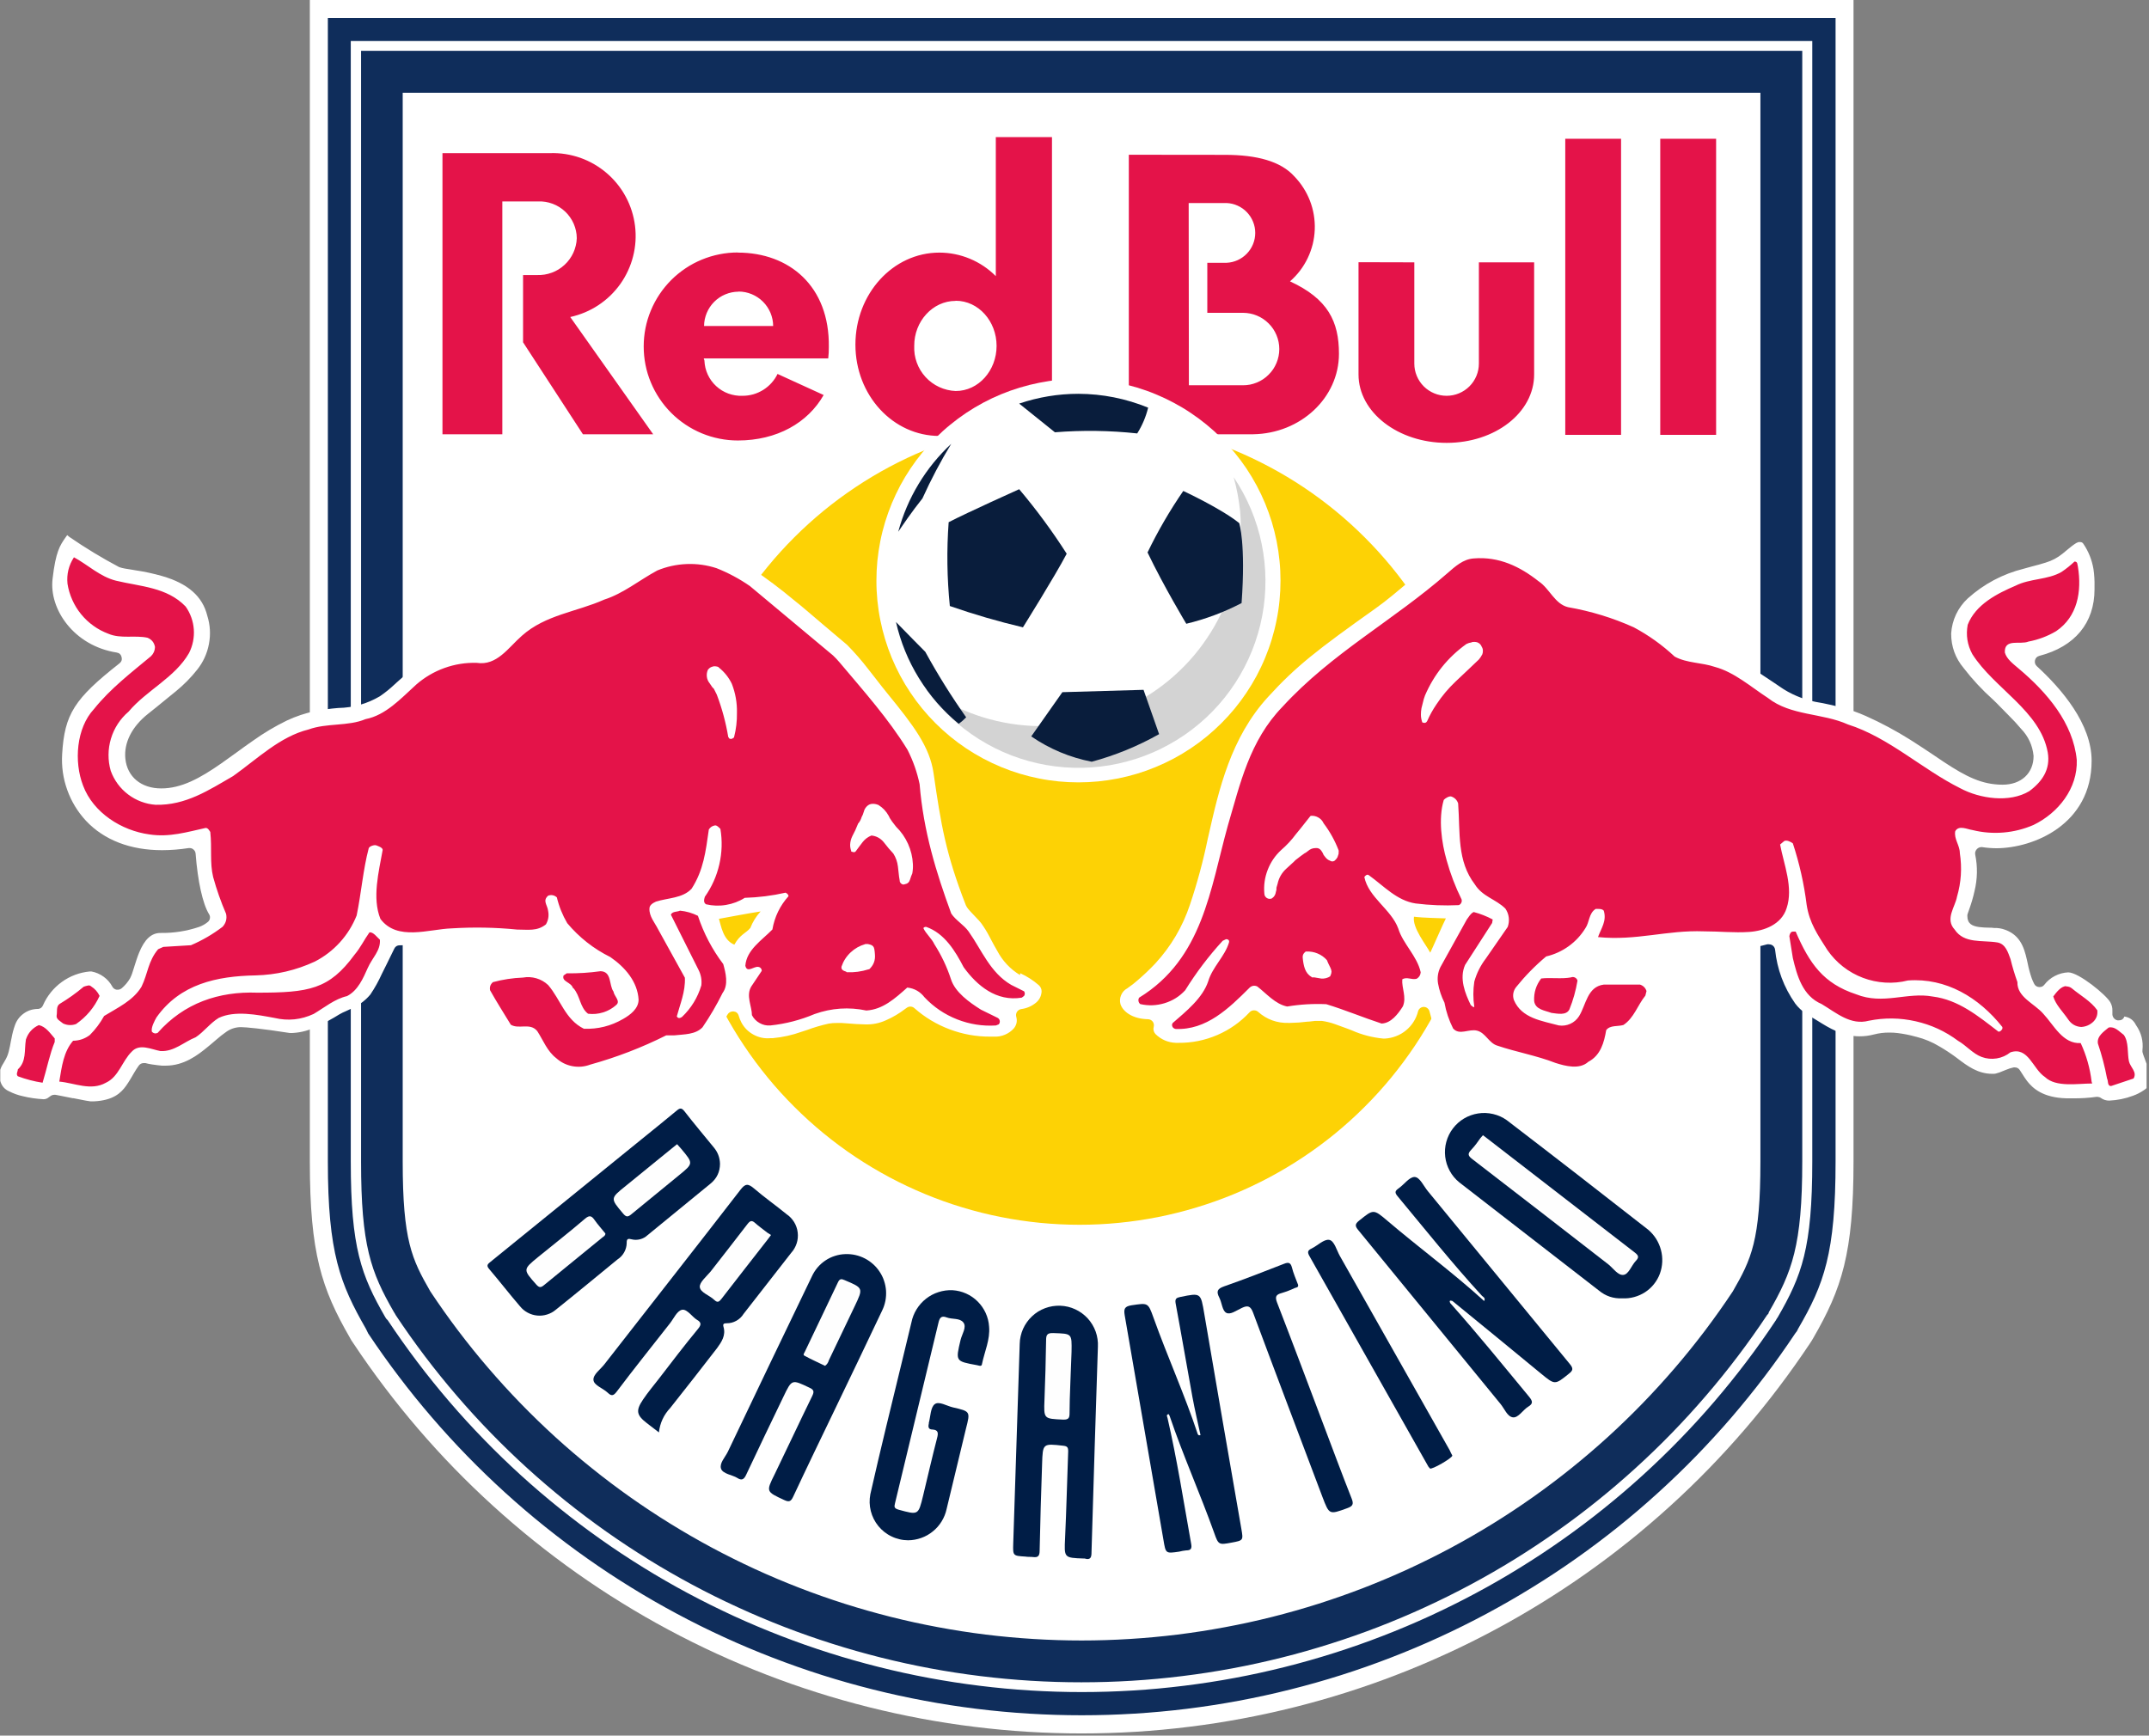 <svg xmlns="http://www.w3.org/2000/svg" xmlns:xlink="http://www.w3.org/1999/xlink" width="333" zoomAndPan="magnify" viewBox="0 0 249.75 201.75" height="269" preserveAspectRatio="xMidYMid meet" version="1.0"><rect x="0" y="0" width="249.75" height="201.75" fill="#808080" stroke="none"/><defs><clipPath id="fd8b813888"><path d="M 36 0 L 216 0 L 216 201.5 L 36 201.5 Z M 36 0 " clip-rule="nonzero"/></clipPath><clipPath id="f04d3d5735"><path d="M 0.031 62 L 249.469 62 L 249.469 129 L 0.031 129 Z M 0.031 62 " clip-rule="nonzero"/></clipPath></defs><g clip-path="url(#fd8b813888)"><path fill="#ffffff" d="M 36.008 0 L 36.008 135.027 C 36.008 145.699 37.383 149.805 40.668 155.508 L 40.848 155.828 L 41.059 156.137 C 42.211 157.871 43.418 159.57 44.676 161.23 C 45.934 162.895 47.242 164.516 48.598 166.094 C 49.957 167.676 51.359 169.215 52.812 170.707 C 54.266 172.203 55.762 173.648 57.305 175.051 C 58.848 176.453 60.43 177.809 62.055 179.113 C 63.68 180.418 65.344 181.672 67.047 182.875 C 68.75 184.078 70.488 185.227 72.262 186.32 C 74.035 187.418 75.84 188.457 77.676 189.441 C 79.516 190.426 81.379 191.355 83.273 192.223 C 85.168 193.094 87.09 193.906 89.035 194.656 C 90.977 195.41 92.945 196.102 94.934 196.73 C 96.918 197.363 98.926 197.93 100.945 198.438 C 102.969 198.945 105.004 199.391 107.055 199.773 C 109.105 200.156 111.164 200.477 113.234 200.73 C 115.305 200.988 117.379 201.18 119.461 201.309 C 121.543 201.434 123.625 201.5 125.711 201.5 C 127.797 201.5 129.879 201.434 131.961 201.309 C 134.043 201.18 136.117 200.988 138.188 200.73 C 140.258 200.477 142.316 200.156 144.367 199.773 C 146.414 199.391 148.453 198.945 150.473 198.438 C 152.496 197.93 154.5 197.363 156.488 196.73 C 158.477 196.102 160.441 195.41 162.387 194.656 C 164.332 193.906 166.25 193.094 168.145 192.223 C 170.043 191.355 171.906 190.426 173.746 189.441 C 175.582 188.457 177.387 187.418 179.16 186.32 C 180.934 185.227 182.672 184.078 184.375 182.875 C 186.078 181.672 187.742 180.418 189.367 179.113 C 190.992 177.809 192.574 176.453 194.117 175.051 C 195.66 173.648 197.156 172.203 198.609 170.707 C 200.059 169.215 201.465 167.676 202.824 166.094 C 204.18 164.516 205.488 162.895 206.746 161.23 C 208.004 159.57 209.207 157.871 210.363 156.137 L 210.562 155.828 L 210.75 155.508 C 214.039 149.805 215.41 145.699 215.41 135.027 L 215.41 0 Z M 36.008 0 " fill-opacity="1" fill-rule="evenodd"/></g><path fill="#0f2d5b" d="M 38.102 2.098 L 38.102 135.012 C 38.102 145.676 39.543 149.25 42.523 154.457 L 42.656 154.727 L 42.785 154.996 C 43.918 156.695 45.098 158.359 46.332 159.984 C 47.562 161.609 48.844 163.195 50.176 164.742 C 51.508 166.289 52.883 167.793 54.309 169.258 C 55.73 170.719 57.199 172.137 58.707 173.508 C 60.219 174.883 61.77 176.207 63.363 177.484 C 64.957 178.758 66.586 179.988 68.254 181.164 C 69.922 182.34 71.625 183.465 73.363 184.535 C 75.098 185.609 76.867 186.625 78.668 187.59 C 80.469 188.555 82.293 189.461 84.152 190.312 C 86.008 191.164 87.887 191.957 89.793 192.691 C 91.695 193.426 93.621 194.105 95.566 194.723 C 97.516 195.34 99.477 195.895 101.457 196.391 C 103.438 196.891 105.434 197.324 107.441 197.699 C 109.449 198.074 111.465 198.387 113.492 198.637 C 115.52 198.887 117.551 199.074 119.59 199.199 C 121.629 199.324 123.668 199.387 125.711 199.387 C 127.754 199.387 129.793 199.324 131.832 199.199 C 133.871 199.074 135.902 198.887 137.93 198.637 C 139.957 198.387 141.973 198.074 143.98 197.699 C 145.988 197.324 147.98 196.891 149.961 196.391 C 151.941 195.895 153.906 195.34 155.852 194.723 C 157.801 194.105 159.727 193.426 161.629 192.691 C 163.535 191.957 165.414 191.164 167.27 190.312 C 169.125 189.461 170.953 188.555 172.754 187.59 C 174.555 186.625 176.32 185.609 178.059 184.535 C 179.797 183.465 181.5 182.34 183.168 181.164 C 184.836 179.988 186.465 178.758 188.059 177.484 C 189.648 176.207 191.203 174.883 192.711 173.508 C 194.223 172.137 195.691 170.719 197.113 169.258 C 198.535 167.793 199.914 166.289 201.246 164.742 C 202.574 163.195 203.855 161.609 205.09 159.984 C 206.324 158.359 207.504 156.695 208.637 154.996 L 208.84 154.727 L 208.973 154.457 C 211.977 149.293 213.324 145.684 213.324 135.012 L 213.324 2.098 Z M 40.781 4.766 L 210.617 4.766 L 210.617 135.012 C 210.617 145.082 209.402 148.27 206.602 153.125 L 206.465 153.328 L 206.398 153.453 C 205.301 155.109 204.152 156.727 202.953 158.309 C 201.754 159.895 200.508 161.438 199.215 162.945 C 197.922 164.453 196.582 165.918 195.199 167.34 C 193.816 168.766 192.387 170.145 190.918 171.484 C 189.449 172.82 187.941 174.109 186.391 175.352 C 184.844 176.598 183.258 177.793 181.633 178.938 C 180.012 180.086 178.355 181.18 176.664 182.223 C 174.977 183.27 173.254 184.262 171.504 185.199 C 169.754 186.137 167.973 187.02 166.168 187.852 C 164.363 188.68 162.535 189.453 160.68 190.168 C 158.828 190.887 156.953 191.543 155.059 192.145 C 153.164 192.746 151.254 193.289 149.328 193.773 C 147.398 194.258 145.457 194.684 143.504 195.047 C 141.551 195.41 139.59 195.715 137.617 195.957 C 135.645 196.203 133.664 196.387 131.684 196.508 C 129.699 196.629 127.711 196.691 125.727 196.691 C 123.738 196.691 121.754 196.629 119.77 196.508 C 117.785 196.387 115.809 196.203 113.836 195.957 C 111.863 195.715 109.898 195.41 107.945 195.047 C 105.992 194.684 104.051 194.258 102.125 193.773 C 100.195 193.289 98.285 192.746 96.391 192.145 C 94.496 191.543 92.625 190.887 90.77 190.168 C 88.918 189.453 87.086 188.68 85.281 187.852 C 83.477 187.02 81.699 186.137 79.945 185.199 C 78.195 184.262 76.477 183.27 74.785 182.223 C 73.094 181.18 71.438 180.086 69.816 178.938 C 68.195 177.793 66.609 176.598 65.059 175.352 C 63.512 174.109 62 172.82 60.531 171.484 C 59.062 170.145 57.637 168.766 56.254 167.34 C 54.867 165.918 53.527 164.453 52.234 162.945 C 50.941 161.438 49.695 159.895 48.496 158.309 C 47.301 156.727 46.152 155.109 45.051 153.453 L 44.918 153.328 L 44.781 153.125 C 41.988 148.27 40.766 145.074 40.766 135.012 L 40.766 4.766 Z M 41.961 5.906 L 41.961 135.012 C 41.961 144.797 43.094 147.848 45.781 152.523 L 45.906 152.719 L 45.977 152.855 C 47.059 154.488 48.195 156.086 49.379 157.652 C 50.562 159.215 51.797 160.742 53.074 162.227 C 54.352 163.715 55.676 165.164 57.043 166.57 C 58.41 167.977 59.82 169.34 61.27 170.66 C 62.723 171.98 64.215 173.254 65.742 174.484 C 67.273 175.711 68.84 176.891 70.441 178.023 C 72.047 179.156 73.684 180.238 75.352 181.27 C 77.02 182.301 78.723 183.281 80.449 184.207 C 82.18 185.133 83.938 186.008 85.723 186.824 C 87.504 187.645 89.312 188.406 91.145 189.117 C 92.973 189.824 94.824 190.473 96.695 191.066 C 98.566 191.66 100.453 192.199 102.359 192.676 C 104.262 193.152 106.18 193.574 108.109 193.934 C 110.039 194.293 111.98 194.594 113.926 194.832 C 115.875 195.074 117.828 195.254 119.789 195.375 C 121.75 195.496 123.711 195.555 125.672 195.555 C 127.637 195.555 129.598 195.496 131.559 195.375 C 133.516 195.254 135.469 195.074 137.418 194.832 C 139.367 194.594 141.305 194.293 143.234 193.934 C 145.168 193.574 147.082 193.152 148.988 192.676 C 150.891 192.199 152.777 191.66 154.648 191.066 C 156.52 190.473 158.371 189.824 160.203 189.117 C 162.035 188.406 163.84 187.645 165.625 186.824 C 167.406 186.008 169.164 185.133 170.895 184.207 C 172.625 183.281 174.324 182.301 175.996 181.27 C 177.664 180.238 179.301 179.156 180.902 178.023 C 182.508 176.891 184.074 175.711 185.602 174.484 C 187.133 173.254 188.625 171.98 190.074 170.66 C 191.527 169.34 192.938 167.977 194.305 166.57 C 195.672 165.164 196.996 163.715 198.273 162.227 C 199.551 160.742 200.781 159.215 201.965 157.652 C 203.152 156.086 204.285 154.488 205.371 152.855 L 205.508 152.719 L 205.574 152.523 C 208.262 147.855 209.453 144.805 209.453 135.012 L 209.453 5.906 Z M 46.777 10.785 L 204.59 10.785 L 204.59 135.012 C 204.59 144.223 203.531 146.379 201.379 150.117 C 200.348 151.672 199.27 153.191 198.148 154.676 C 197.023 156.16 195.855 157.613 194.641 159.023 C 193.426 160.438 192.172 161.812 190.871 163.152 C 189.574 164.488 188.238 165.781 186.859 167.039 C 185.48 168.293 184.062 169.504 182.613 170.668 C 181.16 171.836 179.672 172.957 178.148 174.035 C 176.625 175.109 175.074 176.137 173.488 177.117 C 171.902 178.098 170.289 179.027 168.645 179.91 C 167.004 180.789 165.332 181.617 163.641 182.398 C 161.945 183.176 160.23 183.898 158.492 184.574 C 156.75 185.246 154.992 185.863 153.215 186.43 C 151.441 186.992 149.648 187.5 147.84 187.957 C 146.031 188.41 144.211 188.809 142.375 189.148 C 140.543 189.492 138.703 189.777 136.852 190.008 C 135 190.234 133.145 190.406 131.285 190.52 C 129.422 190.637 127.559 190.695 125.695 190.695 C 123.832 190.695 121.969 190.637 120.105 190.52 C 118.246 190.406 116.391 190.234 114.539 190.008 C 112.688 189.777 110.848 189.492 109.016 189.148 C 107.18 188.809 105.359 188.41 103.551 187.957 C 101.742 187.5 99.949 186.992 98.176 186.43 C 96.398 185.863 94.641 185.246 92.902 184.574 C 91.16 183.898 89.445 183.176 87.75 182.398 C 86.059 181.617 84.391 180.789 82.746 179.91 C 81.102 179.027 79.488 178.098 77.902 177.117 C 76.316 176.137 74.766 175.109 73.242 174.035 C 71.719 172.957 70.23 171.836 68.781 170.668 C 67.328 169.504 65.91 168.293 64.531 167.039 C 63.156 165.781 61.816 164.488 60.52 163.152 C 59.219 161.812 57.965 160.438 56.75 159.023 C 55.535 157.613 54.367 156.16 53.242 154.676 C 52.121 153.191 51.043 151.672 50.012 150.117 C 47.867 146.371 46.801 144.223 46.801 135.012 L 46.801 10.785 Z M 46.777 10.785 " fill-opacity="1" fill-rule="nonzero"/><path fill="#e41349" d="M 115.73 15.934 L 115.73 32.098 C 114.859 31.227 113.859 30.555 112.723 30.078 C 111.586 29.605 110.402 29.367 109.172 29.363 C 103.766 29.363 99.414 34.16 99.414 40.059 C 99.414 45.957 103.781 50.676 109.172 50.676 C 110.418 50.672 111.617 50.426 112.766 49.941 C 113.914 49.453 114.926 48.766 115.797 47.875 L 115.797 50.48 L 122.258 50.48 L 122.258 15.934 Z M 181.91 16.129 L 181.91 50.551 L 188.395 50.551 L 188.395 16.129 Z M 192.949 16.129 L 192.949 50.551 L 199.441 50.551 L 199.441 16.129 Z M 51.422 17.801 L 51.422 50.48 L 58.379 50.48 L 58.379 23.414 L 62.531 23.414 C 62.82 23.402 63.105 23.418 63.395 23.465 C 63.68 23.512 63.957 23.586 64.23 23.688 C 64.5 23.789 64.758 23.918 65.004 24.07 C 65.25 24.223 65.477 24.402 65.688 24.602 C 65.898 24.801 66.086 25.02 66.25 25.254 C 66.418 25.492 66.559 25.746 66.676 26.012 C 66.789 26.273 66.879 26.551 66.938 26.832 C 67 27.117 67.031 27.402 67.031 27.691 C 67.023 27.984 66.984 28.273 66.914 28.555 C 66.848 28.84 66.754 29.113 66.633 29.379 C 66.508 29.645 66.363 29.898 66.191 30.133 C 66.02 30.371 65.828 30.59 65.613 30.785 C 65.398 30.984 65.168 31.16 64.918 31.316 C 64.668 31.469 64.406 31.594 64.133 31.695 C 63.859 31.797 63.578 31.871 63.289 31.918 C 63 31.965 62.711 31.98 62.418 31.973 L 60.789 31.973 L 60.789 39.789 L 67.746 50.48 L 75.91 50.48 L 66.273 36.852 C 66.855 36.723 67.422 36.543 67.973 36.312 C 68.523 36.082 69.047 35.801 69.543 35.473 C 70.039 35.145 70.504 34.773 70.934 34.359 C 71.359 33.945 71.746 33.496 72.094 33.012 C 72.438 32.523 72.734 32.012 72.984 31.469 C 73.234 30.93 73.434 30.371 73.578 29.793 C 73.727 29.215 73.816 28.629 73.855 28.035 C 73.891 27.441 73.875 26.848 73.801 26.258 C 73.727 25.668 73.602 25.09 73.422 24.52 C 73.242 23.953 73.012 23.406 72.73 22.883 C 72.449 22.355 72.121 21.863 71.746 21.398 C 71.375 20.934 70.961 20.508 70.508 20.121 C 70.055 19.73 69.57 19.391 69.055 19.09 C 68.539 18.793 68 18.543 67.438 18.344 C 66.875 18.148 66.301 18.004 65.711 17.91 C 65.121 17.816 64.527 17.781 63.934 17.801 C 63.77 17.801 63.023 17.801 62.859 17.801 Z M 131.188 17.988 L 131.188 50.48 L 145.641 50.48 C 151.164 50.391 155.609 46.238 155.609 41.121 C 155.609 37.375 154.332 34.742 149.922 32.707 C 150.352 32.328 150.742 31.91 151.09 31.457 C 151.434 31 151.734 30.512 151.98 29.996 C 152.227 29.477 152.418 28.941 152.559 28.387 C 152.695 27.828 152.773 27.266 152.797 26.691 C 152.82 26.121 152.781 25.551 152.688 24.984 C 152.594 24.418 152.445 23.871 152.238 23.336 C 152.031 22.801 151.773 22.293 151.461 21.812 C 151.152 21.328 150.793 20.883 150.395 20.473 C 148.832 18.758 146.094 18 142.363 18 Z M 138.145 23.602 L 142.559 23.602 C 143.004 23.621 143.434 23.723 143.84 23.91 C 144.246 24.094 144.605 24.348 144.914 24.672 C 145.223 24.996 145.461 25.363 145.629 25.781 C 145.797 26.195 145.879 26.625 145.879 27.074 C 145.879 27.52 145.797 27.953 145.629 28.367 C 145.461 28.781 145.223 29.152 144.914 29.473 C 144.605 29.797 144.246 30.051 143.84 30.238 C 143.434 30.422 143.004 30.527 142.559 30.547 L 140.309 30.547 L 140.309 36.363 L 144.457 36.363 C 144.734 36.363 145.008 36.391 145.281 36.445 C 145.551 36.496 145.816 36.578 146.07 36.684 C 146.328 36.789 146.57 36.918 146.801 37.074 C 147.031 37.227 147.242 37.402 147.438 37.598 C 147.637 37.793 147.809 38.004 147.965 38.234 C 148.117 38.465 148.246 38.707 148.352 38.961 C 148.461 39.219 148.539 39.48 148.594 39.754 C 148.648 40.023 148.676 40.297 148.676 40.574 C 148.676 40.852 148.648 41.125 148.594 41.395 C 148.539 41.668 148.461 41.93 148.352 42.188 C 148.246 42.441 148.117 42.684 147.965 42.914 C 147.809 43.145 147.637 43.355 147.438 43.551 C 147.242 43.75 147.031 43.922 146.801 44.078 C 146.57 44.23 146.328 44.359 146.07 44.465 C 145.816 44.57 145.551 44.652 145.281 44.707 C 145.008 44.758 144.734 44.785 144.457 44.785 L 138.168 44.785 Z M 85.75 29.348 C 85.031 29.348 84.32 29.418 83.613 29.559 C 82.91 29.699 82.227 29.906 81.562 30.18 C 80.898 30.453 80.266 30.789 79.672 31.188 C 79.074 31.59 78.52 32.039 78.012 32.547 C 77.504 33.055 77.051 33.609 76.652 34.203 C 76.254 34.801 75.914 35.43 75.641 36.094 C 75.363 36.758 75.156 37.438 75.016 38.145 C 74.879 38.848 74.809 39.559 74.809 40.273 C 74.809 40.992 74.879 41.703 75.016 42.406 C 75.156 43.109 75.363 43.793 75.641 44.457 C 75.914 45.117 76.254 45.75 76.652 46.344 C 77.051 46.941 77.504 47.492 78.012 48 C 78.52 48.508 79.074 48.961 79.672 49.359 C 80.266 49.758 80.898 50.094 81.562 50.371 C 82.227 50.645 82.91 50.852 83.613 50.992 C 84.32 51.133 85.031 51.203 85.75 51.203 C 90.305 51.203 93.891 49.141 95.723 45.918 L 90.363 43.469 C 90.18 43.852 89.945 44.199 89.66 44.516 C 89.375 44.832 89.051 45.102 88.691 45.328 C 88.328 45.551 87.945 45.723 87.535 45.84 C 87.125 45.953 86.707 46.012 86.281 46.008 C 86.004 46.02 85.727 46.004 85.449 45.957 C 85.176 45.914 84.906 45.844 84.645 45.75 C 84.383 45.652 84.133 45.531 83.895 45.387 C 83.656 45.238 83.434 45.07 83.23 44.883 C 83.023 44.695 82.84 44.484 82.676 44.262 C 82.512 44.035 82.371 43.797 82.254 43.543 C 82.137 43.289 82.047 43.027 81.98 42.754 C 81.918 42.484 81.879 42.211 81.867 41.93 C 81.867 41.789 81.785 41.805 81.801 41.668 L 96.254 41.668 C 96.305 41.223 96.328 40.777 96.324 40.328 C 96.422 33.254 91.715 29.363 85.75 29.363 Z M 157.883 30.48 L 157.883 43.527 C 157.883 47.934 162.488 51.48 168.125 51.48 C 173.762 51.48 178.293 47.965 178.293 43.527 L 178.293 30.496 L 171.871 30.496 L 171.871 42.262 C 171.871 42.758 171.777 43.234 171.586 43.695 C 171.395 44.152 171.125 44.559 170.773 44.91 C 170.418 45.262 170.016 45.531 169.555 45.723 C 169.094 45.914 168.617 46.008 168.117 46.008 C 167.621 46.008 167.141 45.914 166.684 45.723 C 166.223 45.531 165.816 45.262 165.465 44.91 C 165.113 44.559 164.844 44.152 164.652 43.695 C 164.461 43.234 164.367 42.758 164.367 42.262 L 164.367 30.496 Z M 85.84 33.891 C 86.371 33.891 86.883 33.996 87.371 34.199 C 87.863 34.406 88.297 34.695 88.672 35.07 C 89.047 35.445 89.336 35.879 89.543 36.367 C 89.746 36.859 89.852 37.367 89.855 37.898 L 81.824 37.898 C 81.828 37.371 81.934 36.863 82.137 36.375 C 82.34 35.891 82.629 35.461 83 35.086 C 83.375 34.711 83.805 34.422 84.293 34.219 C 84.781 34.016 85.289 33.91 85.816 33.906 Z M 111.07 34.961 C 113.719 34.961 115.82 37.344 115.82 40.207 C 115.82 43.07 113.719 45.453 111.07 45.453 C 110.738 45.441 110.41 45.395 110.09 45.316 C 109.766 45.238 109.457 45.133 109.156 44.992 C 108.855 44.852 108.57 44.688 108.305 44.492 C 108.035 44.297 107.789 44.074 107.566 43.832 C 107.344 43.59 107.145 43.324 106.973 43.043 C 106.801 42.758 106.66 42.461 106.547 42.152 C 106.434 41.84 106.352 41.52 106.301 41.195 C 106.254 40.867 106.234 40.539 106.25 40.207 C 106.23 37.359 108.391 34.977 111.047 34.977 Z M 111.07 34.961 " fill-opacity="1" fill-rule="nonzero"/><path fill="#fdd205" d="M 172.328 95.559 C 172.328 97.094 172.254 98.621 172.102 100.148 C 171.953 101.676 171.727 103.188 171.43 104.691 C 171.129 106.195 170.754 107.684 170.309 109.148 C 169.863 110.617 169.348 112.059 168.762 113.473 C 168.172 114.891 167.516 116.273 166.793 117.625 C 166.07 118.98 165.281 120.293 164.43 121.566 C 163.574 122.844 162.66 124.07 161.688 125.258 C 160.715 126.441 159.684 127.578 158.598 128.66 C 157.512 129.746 156.379 130.773 155.191 131.746 C 154.004 132.719 152.773 133.629 151.496 134.48 C 150.219 135.332 148.902 136.121 147.551 136.844 C 146.195 137.566 144.809 138.223 143.391 138.809 C 141.973 139.395 140.527 139.91 139.059 140.355 C 137.59 140.801 136.102 141.172 134.598 141.473 C 133.094 141.77 131.574 141.996 130.047 142.145 C 128.52 142.297 126.988 142.371 125.453 142.371 C 123.918 142.371 122.387 142.293 120.859 142.145 C 119.332 141.992 117.812 141.77 116.309 141.469 C 114.801 141.172 113.316 140.797 111.848 140.352 C 110.375 139.91 108.934 139.391 107.516 138.805 C 106.098 138.219 104.711 137.562 103.355 136.84 C 102.004 136.117 100.688 135.332 99.41 134.48 C 98.133 133.629 96.902 132.715 95.715 131.742 C 94.531 130.77 93.395 129.742 92.309 128.656 C 91.223 127.574 90.191 126.438 89.219 125.254 C 88.246 124.066 87.332 122.836 86.48 121.562 C 85.625 120.289 84.84 118.977 84.113 117.621 C 83.391 116.27 82.734 114.887 82.148 113.469 C 81.562 112.055 81.043 110.609 80.598 109.145 C 80.152 107.676 79.781 106.191 79.48 104.688 C 79.184 103.184 78.957 101.668 78.809 100.145 C 78.656 98.617 78.582 97.09 78.582 95.555 C 78.582 94.023 78.656 92.492 78.809 90.969 C 78.957 89.441 79.184 87.926 79.484 86.422 C 79.785 84.918 80.156 83.434 80.602 81.969 C 81.047 80.5 81.566 79.059 82.152 77.641 C 82.738 76.227 83.395 74.84 84.121 73.488 C 84.844 72.137 85.633 70.824 86.484 69.551 C 87.34 68.273 88.25 67.043 89.227 65.859 C 90.199 64.676 91.23 63.539 92.316 62.457 C 93.402 61.371 94.539 60.344 95.723 59.371 C 96.91 58.398 98.145 57.488 99.418 56.637 C 100.695 55.785 102.012 54.996 103.367 54.273 C 104.719 53.551 106.105 52.898 107.523 52.312 C 108.941 51.727 110.387 51.211 111.855 50.766 C 113.324 50.32 114.812 49.949 116.316 49.648 C 117.824 49.352 119.34 49.125 120.867 48.977 C 122.395 48.824 123.926 48.75 125.461 48.75 C 126.996 48.75 128.527 48.828 130.059 48.977 C 131.586 49.129 133.102 49.352 134.605 49.652 C 136.113 49.949 137.598 50.324 139.066 50.77 C 140.535 51.215 141.98 51.73 143.398 52.316 C 144.816 52.902 146.203 53.559 147.555 54.281 C 148.91 55.004 150.223 55.789 151.5 56.641 C 152.777 57.492 154.008 58.406 155.195 59.379 C 156.383 60.352 157.516 61.379 158.602 62.465 C 159.688 63.547 160.719 64.684 161.691 65.867 C 162.664 67.051 163.578 68.281 164.43 69.555 C 165.285 70.832 166.07 72.145 166.793 73.496 C 167.52 74.848 168.176 76.234 168.762 77.648 C 169.348 79.066 169.863 80.508 170.312 81.973 C 170.758 83.441 171.129 84.926 171.43 86.43 C 171.727 87.934 171.953 89.445 172.102 90.973 C 172.254 92.5 172.328 94.027 172.328 95.559 " fill-opacity="1" fill-rule="evenodd"/><g clip-path="url(#f04d3d5735)"><path fill="#ffffff" d="M 166.219 110.742 C 165.746 109.836 164.109 107.836 164.328 106.562 C 165.531 106.711 167.332 106.719 168.035 106.758 C 167.816 107.148 166.453 110.277 166.219 110.742 M 249.789 124.645 C 249.691 124.289 249.578 123.938 249.445 123.59 L 249.34 123.305 C 249.25 123.07 249.168 122.848 249.078 122.594 C 249.039 122.488 249.008 122.375 248.988 122.285 C 248.98 122.219 248.98 122.148 248.988 122.082 C 249.105 121.016 248.855 120.039 248.238 119.16 C 247.961 118.59 247.512 118.258 246.887 118.164 C 246.773 118.465 246.555 118.613 246.234 118.605 L 246.082 118.605 C 245.898 118.566 245.75 118.469 245.637 118.316 C 245.527 118.164 245.48 117.992 245.496 117.805 C 245.496 117.715 245.496 117.617 245.496 117.512 C 245.512 117.156 245.43 116.824 245.258 116.516 C 244.809 115.676 241.586 113.031 240.363 113.031 C 239.816 113.055 239.297 113.195 238.809 113.449 C 238.32 113.703 237.91 114.047 237.574 114.484 C 237.434 114.656 237.254 114.742 237.031 114.738 L 236.965 114.738 C 236.715 114.715 236.527 114.594 236.41 114.371 C 236.301 114.164 236.207 113.953 236.125 113.734 C 235.926 113.164 235.77 112.582 235.652 111.988 L 235.555 111.547 C 235.215 110.047 234.715 108.547 232.719 107.977 C 232.512 107.926 232.305 107.891 232.094 107.875 C 231.875 107.875 231.645 107.875 231.402 107.836 L 231.223 107.836 C 230.816 107.836 230.406 107.812 230 107.762 C 229.184 107.641 228.637 107.379 228.637 106.457 C 228.637 106.379 228.648 106.305 228.672 106.23 L 228.891 105.602 C 229.125 104.945 229.32 104.277 229.469 103.594 C 229.816 102.18 229.844 100.758 229.551 99.328 C 229.516 99.113 229.57 98.918 229.707 98.746 C 229.844 98.578 230.023 98.484 230.242 98.469 L 230.348 98.469 C 230.898 98.555 231.453 98.598 232.012 98.602 C 236.328 98.594 243.082 95.832 243.082 88.434 C 243.082 84.16 239.613 80.098 236.711 77.438 C 236.512 77.246 236.445 77.02 236.5 76.75 C 236.57 76.48 236.738 76.309 237.012 76.238 C 241.137 75.16 243.418 72.418 243.418 68.504 L 243.418 68.199 C 243.434 67.512 243.395 66.832 243.297 66.152 C 243.117 65.094 242.73 64.113 242.129 63.223 C 242.039 63.074 241.906 63.004 241.73 63.012 C 241.672 63.004 241.617 63.004 241.559 63.012 C 241.395 63.066 241.242 63.145 241.102 63.246 C 240.719 63.5 240.16 63.996 239.711 64.355 C 239.129 64.832 238.477 65.176 237.754 65.395 C 237.234 65.559 236.695 65.711 236.125 65.852 L 235.195 66.109 C 232.738 66.723 230.57 67.875 228.688 69.562 C 228.117 70.094 227.664 70.711 227.328 71.414 C 226.996 72.121 226.805 72.863 226.758 73.641 C 226.754 75.156 227.242 76.5 228.215 77.664 C 229.223 78.973 230.344 80.18 231.578 81.285 L 232.02 81.711 L 233.324 83.039 C 233.977 83.688 234.473 84.223 234.879 84.715 C 235.734 85.602 236.219 86.652 236.336 87.879 C 236.336 89.871 234.91 91.215 232.738 91.215 C 230.34 91.215 228.5 90.277 225.934 88.59 L 224.734 87.781 C 223.879 87.211 223 86.621 222.023 86.004 C 220.367 84.961 218.648 84.039 216.859 83.238 C 215.93 82.824 214.973 82.488 213.984 82.227 C 213.234 82.031 212.539 81.883 211.863 81.742 L 211.562 81.688 C 210.031 81.453 208.609 80.934 207.293 80.121 L 206.062 79.289 C 205.312 78.797 204.559 78.285 203.809 77.793 C 202.641 77.02 201.387 76.414 200.059 75.969 C 199.688 75.859 199.309 75.777 198.926 75.723 L 198.348 75.648 L 197.891 75.59 C 197.207 75.52 196.566 75.32 195.969 74.988 C 195.57 74.758 195.219 74.5 194.766 74.195 C 194.469 73.969 194.184 73.746 193.891 73.512 L 193.688 73.355 C 192.793 72.641 191.844 72.012 190.844 71.465 C 189.098 70.574 187.266 69.926 185.348 69.516 L 185.027 69.434 C 184.387 69.277 183.832 69.148 183.359 68.992 C 183.141 68.926 182.926 68.844 182.723 68.738 C 182.641 68.695 182.566 68.648 182.488 68.598 C 182.441 68.559 182.402 68.516 182.363 68.469 C 178.258 63.312 173.355 62.906 171.922 62.906 C 171.621 62.91 171.316 62.926 171.016 62.961 C 169.371 63.141 167.406 64.586 165.695 65.957 C 165.078 66.461 164.449 67 163.812 67.547 C 162.512 68.648 161.176 69.793 159.863 70.723 C 153.062 75.551 150.602 77.469 147.383 81 C 143.031 85.742 141.656 91.777 140.457 97.098 L 140.367 97.48 C 139.832 100.086 139.137 102.652 138.289 105.176 C 137.434 107.734 136.094 110.008 134.266 111.996 C 133.594 112.707 132.887 113.379 132.141 114.012 C 131.836 114.281 131.516 114.531 131.18 114.762 L 131.008 114.887 C 130.68 115.066 130.445 115.324 130.297 115.664 C 130.148 116.008 130.121 116.355 130.215 116.719 C 130.484 117.562 131.57 118.441 133.418 118.477 C 133.523 118.48 133.625 118.504 133.719 118.551 C 133.812 118.598 133.895 118.664 133.961 118.75 C 134.023 118.832 134.066 118.926 134.09 119.031 C 134.113 119.133 134.109 119.238 134.086 119.34 C 134 119.656 134.062 119.938 134.273 120.188 C 134.934 120.84 135.727 121.184 136.652 121.223 L 136.945 121.223 C 138.516 121.238 140.02 120.934 141.465 120.316 C 142.906 119.695 144.16 118.809 145.23 117.66 C 145.367 117.516 145.539 117.441 145.738 117.445 C 145.922 117.445 146.082 117.504 146.219 117.625 C 147.23 118.516 148.414 118.941 149.762 118.906 L 149.926 118.906 C 150.602 118.895 151.27 118.848 151.938 118.762 C 152.254 118.762 152.562 118.688 152.855 118.672 L 153.613 118.672 C 154.145 118.746 154.66 118.871 155.164 119.055 C 155.637 119.219 156.141 119.414 156.668 119.602 L 157.125 119.781 C 158.285 120.293 159.496 120.605 160.758 120.727 L 160.945 120.727 C 161.395 120.703 161.832 120.609 162.25 120.445 C 162.672 120.285 163.055 120.059 163.402 119.773 C 163.75 119.484 164.047 119.152 164.285 118.77 C 164.527 118.387 164.699 117.98 164.809 117.543 C 164.852 117.395 164.938 117.273 165.059 117.184 C 165.184 117.09 165.324 117.047 165.477 117.047 C 165.637 117.051 165.777 117.102 165.898 117.203 C 166.023 117.305 166.102 117.434 166.137 117.586 C 166.203 117.855 166.273 118.117 166.348 118.375 C 166.625 119.523 167.195 120.5 168.066 121.305 C 168.359 121.535 168.691 121.672 169.062 121.715 C 169.633 121.793 170.207 121.828 170.781 121.82 C 170.941 121.824 171.082 121.871 171.211 121.965 C 171.344 122.074 171.473 122.195 171.594 122.324 C 171.758 122.488 171.93 122.66 172.098 122.793 C 172.277 122.965 172.488 123.094 172.719 123.184 C 176.312 124.398 180.973 125.727 183.332 125.762 L 183.422 125.762 C 186.617 125.762 187.707 122.699 188.027 121.379 C 188.098 121.086 188.281 120.91 188.574 120.855 C 191.578 120.27 193.191 115.789 193.184 115.023 C 193.184 113.586 192.613 113.016 191.188 112.91 L 185.988 112.91 C 185.871 112.914 185.754 112.93 185.641 112.961 C 185.578 112.973 185.512 112.973 185.445 112.961 C 185.188 112.965 184.988 112.855 184.855 112.633 C 184.684 112.344 184.434 112.172 184.102 112.117 C 183.82 112.047 183.645 111.875 183.578 111.59 C 183.531 111.328 183.602 111.102 183.797 110.918 C 183.906 110.828 184.004 110.738 184.102 110.645 C 184.242 110.523 184.406 110.461 184.59 110.461 C 185.34 110.461 186.676 110.543 187.992 110.543 C 188.566 110.543 189.137 110.543 189.625 110.543 C 190.668 110.48 191.547 110.375 192.469 110.273 C 194.191 110.051 195.922 109.938 197.656 109.934 L 202.559 110.168 C 203.52 110.18 204.457 110.047 205.379 109.77 C 205.449 109.758 205.52 109.758 205.59 109.77 C 205.727 109.77 205.852 109.805 205.973 109.875 C 206.152 109.996 206.262 110.168 206.293 110.383 C 206.531 112.672 207.312 114.762 208.629 116.648 C 208.977 117.109 209.391 117.5 209.875 117.82 C 210.152 118.008 210.445 118.18 210.738 118.359 L 211.254 118.672 C 212.531 119.469 214.129 120.473 216.125 120.465 C 216.68 120.465 217.223 120.395 217.762 120.254 C 218.363 120.098 218.973 120.023 219.594 120.031 C 219.898 120.027 220.203 120.047 220.508 120.082 C 221.207 120.168 221.895 120.301 222.57 120.488 L 222.715 120.523 C 223.664 120.762 224.555 121.133 225.395 121.641 C 226.059 122.027 226.703 122.449 227.32 122.906 L 227.48 123.027 C 228.641 123.91 229.852 124.824 231.539 124.824 L 231.742 124.824 C 231.844 124.82 231.941 124.797 232.035 124.766 L 232.363 124.668 L 233.113 124.367 C 233.406 124.242 233.707 124.145 234.016 124.078 L 234.16 124.078 C 234.406 124.078 234.598 124.184 234.734 124.391 C 234.824 124.52 234.918 124.66 235.008 124.812 C 235.18 125.082 235.352 125.367 235.57 125.648 C 236.223 126.488 237.398 127.605 240.168 127.672 L 240.918 127.672 C 241.836 127.684 242.746 127.625 243.652 127.5 L 243.766 127.5 C 243.914 127.508 244.047 127.551 244.168 127.637 C 244.453 127.84 244.773 127.938 245.121 127.938 C 246.066 127.895 246.977 127.711 247.863 127.383 C 248.324 127.223 248.758 127 249.16 126.723 C 249.551 126.48 249.805 126.137 249.91 125.688 C 249.949 125.34 249.922 124.996 249.82 124.66 M 87.195 107.875 C 86.719 108.465 85.996 108.621 85.344 109.809 C 84.023 109.289 83.789 107.559 83.551 106.809 C 84.602 106.621 87.094 106.141 88.398 105.949 C 87.875 106.516 87.477 107.16 87.195 107.883 M 118.543 113.344 C 117.398 112.645 116.512 111.699 115.887 110.512 C 115.648 110.105 115.43 109.703 115.219 109.305 L 114.973 108.84 C 114.691 108.297 114.371 107.781 114.012 107.289 C 113.852 107.09 113.68 106.898 113.5 106.719 L 112.969 106.156 C 112.801 105.984 112.645 105.812 112.512 105.648 C 112.402 105.516 112.316 105.375 112.246 105.219 C 109.906 99.227 109.359 95.844 108.496 89.887 C 108.059 86.82 106.176 84.34 103.137 80.617 C 102.754 80.152 102.328 79.605 101.875 79.02 C 101.57 78.625 101.246 78.203 100.914 77.793 C 100.152 76.801 99.332 75.859 98.453 74.965 L 95.527 72.492 C 94.289 71.445 93.277 70.551 92.27 69.758 C 90.711 68.457 89.09 67.234 87.406 66.102 C 85.254 64.594 82.863 63.824 80.234 63.793 C 78.418 63.742 76.723 64.164 75.145 65.059 C 73.387 66.305 71.516 67.352 69.531 68.199 C 68.203 68.754 66.828 69.195 65.082 69.766 L 63.273 70.363 C 61.609 70.953 60.148 71.867 58.891 73.102 L 58.199 73.766 C 57.953 74 57.719 74.23 57.5 74.426 C 57.199 74.742 56.852 74.992 56.453 75.176 C 55.961 75.312 55.461 75.391 54.949 75.406 L 53.84 75.469 L 53.09 75.469 C 51.086 75.695 49.336 76.484 47.836 77.828 C 47.227 78.324 46.656 78.84 46.109 79.328 L 45.848 79.566 C 45.316 80.07 44.746 80.527 44.145 80.938 C 42.656 81.812 41.051 82.266 39.324 82.297 C 38.418 82.367 37.512 82.492 36.617 82.664 C 35.48 82.898 34.387 83.266 33.336 83.758 C 31.957 84.43 30.641 85.215 29.391 86.109 C 28.73 86.566 28.086 87.031 27.445 87.504 L 25.758 88.711 C 23.242 90.473 21.082 91.648 18.742 91.648 C 16.398 91.648 14.793 90.301 14.57 88.207 C 14.375 86.363 15.32 84.461 17.227 82.961 L 18.277 82.121 C 19.027 81.492 19.777 80.91 20.461 80.34 C 21.363 79.602 22.18 78.773 22.906 77.859 C 23.613 76.973 24.07 75.973 24.281 74.863 C 24.492 73.75 24.43 72.652 24.09 71.57 C 23.535 69.324 21.84 67.824 18.84 66.961 C 17.812 66.668 16.766 66.441 15.711 66.289 L 15.355 66.227 L 14.531 66.094 C 14.297 66.055 14.07 66 13.848 65.922 C 11.852 64.863 9.922 63.695 8.062 62.414 L 7.809 62.203 L 7.613 62.48 C 6.973 63.395 6.473 64.121 6.109 67.293 C 5.691 70.801 8.578 75.07 13.555 75.852 C 13.859 75.898 14.051 76.074 14.129 76.371 C 14.207 76.672 14.129 76.918 13.887 77.109 C 8.633 81.238 7.5 83.016 7.223 87.66 C 7.137 89.086 7.332 90.473 7.812 91.816 C 8.293 93.164 9.02 94.359 9.992 95.41 C 12.105 97.66 15.16 98.828 18.84 98.828 C 19.871 98.824 20.902 98.742 21.922 98.582 L 22.027 98.582 C 22.215 98.578 22.375 98.641 22.508 98.77 C 22.645 98.895 22.719 99.047 22.734 99.234 C 22.98 102.461 23.566 105.086 24.293 106.262 C 24.387 106.406 24.422 106.562 24.398 106.73 C 24.379 106.898 24.301 107.039 24.176 107.152 C 23.867 107.414 23.523 107.609 23.145 107.746 C 21.684 108.238 20.184 108.473 18.645 108.449 C 17.586 108.449 16.797 109.199 16.168 110.738 C 15.957 111.246 15.793 111.785 15.625 112.309 L 15.582 112.453 C 15.5 112.723 15.418 112.969 15.34 113.203 C 15.273 113.383 15.195 113.562 15.109 113.734 C 14.852 114.168 14.531 114.547 14.148 114.875 C 14.012 114.988 13.855 115.043 13.676 115.047 L 13.555 115.047 C 13.336 115.008 13.168 114.891 13.059 114.695 C 12.809 114.23 12.469 113.844 12.043 113.535 C 11.617 113.227 11.145 113.023 10.629 112.926 L 10.441 112.926 C 9.852 112.98 9.281 113.109 8.73 113.316 C 8.176 113.523 7.66 113.801 7.184 114.145 C 6.703 114.492 6.281 114.895 5.91 115.352 C 5.539 115.812 5.234 116.312 5 116.852 C 4.895 117.109 4.707 117.254 4.43 117.285 L 4.293 117.285 C 3.719 117.309 3.195 117.488 2.73 117.832 C 2.266 118.172 1.934 118.617 1.742 119.16 C 1.566 119.648 1.434 120.148 1.344 120.66 L 1.27 121.012 C 1.203 121.402 1.121 121.805 1.023 122.195 C 0.949 122.508 0.836 122.809 0.684 123.094 L 0.445 123.516 C 0.387 123.613 0.324 123.703 0.273 123.801 C -0.09 124.43 -0.156 125.09 0.07 125.777 C 0.238 126.281 0.566 126.641 1.055 126.855 C 1.551 127.109 2.074 127.297 2.621 127.418 C 3.426 127.617 4.242 127.734 5.066 127.777 C 5.23 127.777 5.383 127.734 5.527 127.652 C 5.641 127.582 5.75 127.504 5.855 127.418 C 5.992 127.316 6.148 127.262 6.32 127.262 L 6.434 127.262 L 6.953 127.359 L 8.453 127.66 L 8.543 127.66 L 9.961 127.938 C 10.188 127.973 10.383 128.012 10.523 128.027 C 10.645 128.035 10.77 128.035 10.891 128.027 C 13.145 127.922 14.051 127.059 14.645 126.227 C 14.82 125.984 14.98 125.734 15.133 125.477 L 15.387 125.051 L 15.574 124.727 C 15.754 124.422 15.934 124.137 16.129 123.867 C 16.273 123.676 16.469 123.578 16.707 123.574 C 16.766 123.566 16.828 123.566 16.887 123.574 C 17.141 123.641 17.398 123.695 17.637 123.73 C 18.156 123.812 18.629 123.859 18.824 123.875 C 18.969 123.883 19.113 123.883 19.258 123.875 C 21.359 123.875 22.93 122.703 24.227 121.625 L 24.656 121.266 C 24.855 121.094 25.051 120.922 25.246 120.766 C 25.551 120.496 25.867 120.246 26.199 120.016 C 26.695 119.633 27.258 119.43 27.883 119.398 L 28.016 119.398 C 28.52 119.398 30.426 119.566 33.645 120.074 C 33.785 120.086 33.926 120.086 34.066 120.074 C 35.035 120.012 35.953 119.762 36.82 119.324 C 37.727 118.91 38.602 118.438 39.445 117.91 C 39.688 117.77 39.938 117.645 40.195 117.543 L 40.277 117.504 C 40.543 117.383 40.82 117.258 41.113 117.105 C 41.863 116.746 42.504 116.246 43.039 115.609 C 43.559 114.84 44.004 114.035 44.383 113.195 L 44.918 112.121 C 45.203 111.523 45.508 110.895 45.824 110.273 C 45.953 110.012 46.164 109.883 46.457 109.883 L 46.656 109.883 C 47.746 109.855 48.824 109.754 49.898 109.582 L 51.234 109.371 C 52.195 109.223 53.023 109.094 53.637 109.066 C 53.785 109.066 54.191 109.066 54.762 109.133 L 56.039 109.223 C 57.645 109.32 58.957 109.363 60.055 109.363 C 60.699 109.363 61.27 109.363 61.75 109.312 C 62.512 109.266 63.266 109.137 64 108.93 C 64.195 108.875 64.387 108.805 64.57 108.719 C 64.664 108.684 64.758 108.668 64.855 108.668 C 65.047 108.664 65.211 108.734 65.344 108.871 C 65.695 109.207 66.094 109.551 66.453 109.891 C 66.688 110.094 66.754 110.348 66.656 110.641 C 66.555 110.934 66.352 111.094 66.043 111.117 L 65.629 111.164 C 64.977 111.203 64.414 111.453 63.949 111.914 C 63.844 112.035 63.719 112.117 63.562 112.156 C 63.41 112.195 63.258 112.188 63.109 112.129 C 63.012 112.086 62.91 112.051 62.809 112.023 C 62.609 111.973 62.41 111.949 62.207 111.949 L 61.305 111.949 C 60.156 111.934 59.008 112.004 57.871 112.168 C 57.211 112.25 56.586 112.441 55.992 112.746 C 55.719 112.867 55.504 113.055 55.34 113.309 C 55.18 113.562 55.102 113.84 55.109 114.141 C 55.191 115.465 57.059 119.055 58.336 120.328 C 58.953 120.711 59.629 120.879 60.355 120.84 L 60.723 120.84 C 61.004 120.848 61.215 120.977 61.352 121.223 C 62.656 123.793 64.918 125.516 66.973 125.516 L 67.109 125.516 C 69.074 125.441 74.379 123.523 78.109 121.77 L 78.25 121.715 C 78.387 121.684 78.52 121.66 78.656 121.648 L 79.406 121.559 L 79.781 121.512 C 80.625 121.449 81.438 121.262 82.223 120.949 C 82.844 120.652 83.723 119.453 84.539 117.953 C 84.68 117.707 84.891 117.582 85.172 117.57 L 85.238 117.57 C 85.555 117.598 85.758 117.762 85.848 118.066 C 85.93 118.348 86.039 118.621 86.176 118.883 C 86.508 119.488 86.98 119.953 87.59 120.281 C 88.199 120.609 88.848 120.742 89.539 120.68 L 89.801 120.68 C 90.953 120.574 92.074 120.324 93.164 119.934 L 93.766 119.738 C 94.594 119.43 95.441 119.18 96.309 118.988 C 96.629 118.934 96.957 118.906 97.285 118.914 L 97.816 118.914 L 98.828 118.988 L 99.52 119.039 C 99.844 119.039 100.18 119.078 100.531 119.078 C 101.375 119.109 102.18 118.953 102.949 118.605 C 103.754 118.254 104.504 117.812 105.199 117.277 L 105.387 117.145 C 105.512 117.055 105.648 117.008 105.801 117.008 C 105.98 117.012 106.133 117.07 106.266 117.188 C 107.48 118.262 108.848 119.082 110.363 119.652 C 111.879 120.223 113.449 120.508 115.07 120.5 C 115.211 120.5 115.363 120.5 115.52 120.5 C 115.961 120.523 116.383 120.449 116.789 120.277 C 117.195 120.109 117.547 119.859 117.84 119.527 C 118.156 119.121 118.246 118.672 118.102 118.18 C 118.055 117.98 118.082 117.793 118.191 117.617 C 118.305 117.445 118.465 117.344 118.664 117.301 C 119.316 117.219 119.895 116.969 120.406 116.551 C 120.801 116.215 121.016 115.789 121.051 115.27 C 121.059 114.973 120.949 114.723 120.727 114.52 C 120.074 113.953 119.352 113.488 118.566 113.129 " fill-opacity="1" fill-rule="nonzero"/></g><path fill="#ffffff" d="M 101.855 67.492 C 101.855 66.727 101.891 65.961 101.965 65.195 C 102.043 64.43 102.156 63.672 102.305 62.918 C 102.453 62.164 102.641 61.422 102.863 60.688 C 103.09 59.953 103.348 59.23 103.641 58.52 C 103.938 57.809 104.266 57.117 104.625 56.438 C 104.988 55.762 105.383 55.105 105.812 54.465 C 106.238 53.828 106.695 53.211 107.184 52.617 C 107.672 52.023 108.188 51.453 108.73 50.91 C 109.277 50.367 109.844 49.852 110.441 49.367 C 111.035 48.879 111.652 48.422 112.289 47.996 C 112.93 47.57 113.59 47.176 114.266 46.812 C 114.945 46.449 115.641 46.121 116.352 45.828 C 117.062 45.535 117.785 45.277 118.52 45.055 C 119.258 44.832 120.004 44.645 120.758 44.496 C 121.512 44.344 122.27 44.23 123.035 44.156 C 123.801 44.082 124.57 44.043 125.336 44.043 C 126.105 44.043 126.875 44.082 127.641 44.156 C 128.406 44.234 129.164 44.344 129.918 44.496 C 130.672 44.645 131.418 44.832 132.156 45.055 C 132.891 45.277 133.613 45.535 134.324 45.832 C 135.035 46.125 135.73 46.453 136.406 46.816 C 137.086 47.176 137.746 47.57 138.383 48 C 139.023 48.426 139.641 48.883 140.234 49.371 C 140.828 49.855 141.398 50.371 141.941 50.914 C 142.484 51.457 143 52.027 143.488 52.621 C 143.977 53.215 144.434 53.832 144.863 54.469 C 145.289 55.109 145.684 55.766 146.047 56.445 C 146.41 57.121 146.738 57.816 147.031 58.523 C 147.324 59.234 147.582 59.957 147.809 60.691 C 148.031 61.426 148.215 62.172 148.367 62.922 C 148.516 63.676 148.629 64.438 148.703 65.199 C 148.781 65.965 148.816 66.73 148.816 67.5 C 148.816 68.266 148.777 69.035 148.703 69.797 C 148.629 70.562 148.516 71.32 148.363 72.074 C 148.215 72.828 148.027 73.57 147.805 74.305 C 147.582 75.043 147.32 75.762 147.027 76.473 C 146.734 77.184 146.402 77.875 146.043 78.555 C 145.68 79.23 145.285 79.887 144.855 80.527 C 144.43 81.164 143.973 81.781 143.484 82.375 C 142.996 82.969 142.48 83.535 141.934 84.078 C 141.391 84.621 140.82 85.137 140.227 85.625 C 139.633 86.113 139.016 86.57 138.375 86.996 C 137.734 87.422 137.078 87.816 136.398 88.18 C 135.719 88.539 135.027 88.867 134.316 89.16 C 133.605 89.457 132.883 89.715 132.145 89.938 C 131.41 90.16 130.664 90.344 129.91 90.496 C 129.156 90.645 128.395 90.758 127.629 90.832 C 126.863 90.906 126.098 90.945 125.328 90.945 C 124.559 90.945 123.793 90.906 123.027 90.832 C 122.262 90.754 121.5 90.645 120.746 90.492 C 119.992 90.344 119.246 90.156 118.512 89.934 C 117.777 89.711 117.055 89.453 116.344 89.16 C 115.633 88.863 114.938 88.535 114.262 88.176 C 113.582 87.812 112.922 87.418 112.285 86.992 C 111.645 86.566 111.027 86.109 110.434 85.621 C 109.84 85.133 109.27 84.617 108.727 84.074 C 108.184 83.531 107.668 82.965 107.18 82.371 C 106.691 81.777 106.234 81.16 105.809 80.52 C 105.379 79.883 104.984 79.227 104.621 78.547 C 104.262 77.871 103.934 77.176 103.637 76.469 C 103.344 75.758 103.086 75.035 102.863 74.301 C 102.641 73.566 102.453 72.82 102.305 72.07 C 102.152 71.316 102.043 70.555 101.965 69.793 C 101.891 69.027 101.852 68.262 101.855 67.492 " fill-opacity="1" fill-rule="nonzero"/><path fill="#d3d3d3" d="M 107.684 80.145 C 108.578 80.777 109.512 81.344 110.484 81.844 C 111.457 82.344 112.461 82.773 113.496 83.133 C 114.531 83.492 115.586 83.773 116.66 83.984 C 117.734 84.191 118.82 84.324 119.914 84.379 C 121.008 84.434 122.098 84.41 123.188 84.309 C 124.277 84.211 125.355 84.035 126.422 83.781 C 127.488 83.527 128.531 83.203 129.547 82.801 C 130.566 82.398 131.551 81.93 132.504 81.387 C 133.457 80.848 134.363 80.242 135.23 79.574 C 136.098 78.906 136.91 78.176 137.672 77.395 C 138.438 76.609 139.141 75.773 139.781 74.887 C 140.426 74.004 141.004 73.078 141.516 72.113 C 142.027 71.145 142.469 70.148 142.84 69.117 C 143.211 68.09 143.504 67.039 143.727 65.969 C 143.945 64.898 144.09 63.816 144.156 62.727 C 144.227 61.633 144.215 60.543 144.125 59.453 C 143.988 58.105 143.738 56.777 143.375 55.473 C 143.77 56.059 144.133 56.66 144.469 57.281 C 144.801 57.898 145.105 58.535 145.379 59.184 C 145.652 59.832 145.891 60.496 146.098 61.168 C 146.309 61.84 146.484 62.523 146.625 63.211 C 146.766 63.902 146.875 64.598 146.949 65.297 C 147.02 65.996 147.062 66.699 147.066 67.402 C 147.07 68.109 147.043 68.812 146.98 69.512 C 146.918 70.215 146.82 70.91 146.688 71.602 C 146.559 72.293 146.391 72.977 146.195 73.652 C 145.996 74.328 145.766 74.996 145.504 75.648 C 145.242 76.301 144.945 76.941 144.621 77.566 C 144.297 78.191 143.941 78.797 143.559 79.391 C 143.172 79.98 142.762 80.551 142.32 81.102 C 141.883 81.652 141.414 82.18 140.926 82.684 C 140.434 83.188 139.918 83.668 139.379 84.125 C 138.84 84.578 138.281 85.008 137.703 85.406 C 137.121 85.809 136.523 86.18 135.906 86.52 C 135.293 86.863 134.66 87.176 134.016 87.457 C 133.367 87.738 132.707 87.984 132.039 88.203 C 131.367 88.418 130.688 88.602 129.996 88.754 C 129.309 88.906 128.613 89.023 127.914 89.105 C 127.215 89.188 126.512 89.238 125.805 89.254 C 125.102 89.266 124.398 89.246 123.695 89.195 C 122.992 89.141 122.293 89.051 121.598 88.93 C 120.902 88.809 120.215 88.652 119.535 88.465 C 118.855 88.277 118.188 88.055 117.531 87.805 C 116.871 87.551 116.23 87.266 115.598 86.949 C 114.969 86.633 114.355 86.285 113.758 85.91 C 113.164 85.535 112.586 85.129 112.027 84.699 C 111.473 84.266 110.938 83.809 110.426 83.324 C 109.914 82.84 109.426 82.332 108.961 81.801 C 108.5 81.27 108.062 80.719 107.656 80.145 " fill-opacity="1" fill-rule="nonzero"/><path fill="#091d3c" d="M 125.336 45.777 C 122.977 45.777 120.68 46.16 118.445 46.914 L 122.598 50.25 C 125.789 49.996 128.98 50.039 132.164 50.383 C 132.75 49.453 133.172 48.453 133.434 47.387 C 130.836 46.328 128.137 45.789 125.336 45.777 Z M 125.336 45.777 " fill-opacity="1" fill-rule="evenodd"/><path fill="#091d3c" d="M 110.551 51.59 C 109.066 52.973 107.797 54.531 106.75 56.27 C 105.703 58.008 104.918 59.855 104.391 61.812 C 104.871 61.109 105.938 59.52 107.203 57.938 C 108.191 55.754 109.305 53.637 110.551 51.59 Z M 110.551 51.59 " fill-opacity="1" fill-rule="evenodd"/><path fill="#091d3c" d="M 118.445 56.867 C 118.445 56.867 112.504 59.535 110.25 60.703 C 110.012 63.957 110.059 67.203 110.387 70.445 C 113.176 71.418 116.008 72.242 118.883 72.922 C 118.883 72.922 122.633 66.926 123.969 64.367 C 122.293 61.746 120.453 59.246 118.445 56.867 Z M 118.445 56.867 " fill-opacity="1" fill-rule="evenodd"/><path fill="#091d3c" d="M 137.516 57.07 C 135.949 59.348 134.566 61.73 133.363 64.219 C 135.266 68.191 137.867 72.508 137.867 72.508 C 140.109 71.969 142.25 71.168 144.293 70.102 C 144.793 63.176 144.02 60.809 144.02 60.809 C 141.934 59.121 137.516 57.07 137.516 57.07 Z M 137.516 57.07 " fill-opacity="1" fill-rule="evenodd"/><path fill="#091d3c" d="M 104.129 72.305 C 104.656 74.625 105.543 76.797 106.789 78.82 C 108.039 80.848 109.578 82.617 111.414 84.133 C 111.73 83.914 112.02 83.664 112.285 83.383 C 110.555 80.934 108.973 78.398 107.535 75.77 C 107.535 75.77 105.281 73.504 104.129 72.305 Z M 104.129 72.305 " fill-opacity="1" fill-rule="evenodd"/><path fill="#091d3c" d="M 132.898 80.188 L 123.465 80.461 L 119.848 85.602 C 121.988 87.066 124.328 88.047 126.875 88.547 C 129.621 87.805 132.23 86.734 134.707 85.34 Z M 132.898 80.188 " fill-opacity="1" fill-rule="evenodd"/><path fill="#e41349" d="M 8.594 64.781 C 7.984 65.719 7.734 66.742 7.844 67.855 C 7.945 68.504 8.133 69.133 8.402 69.734 C 8.672 70.336 9.012 70.895 9.43 71.402 C 9.848 71.914 10.324 72.363 10.863 72.746 C 11.398 73.133 11.977 73.438 12.594 73.668 C 14.027 74.285 15.672 73.812 17.141 74.133 C 17.629 74.332 17.918 74.691 18.012 75.207 C 18.004 75.625 17.848 75.984 17.547 76.277 C 15.25 78.195 12.844 80.023 10.922 82.422 C 8.871 84.625 8.578 88.531 9.652 91.312 C 10.84 94.496 14.156 96.559 17.344 96.992 C 19.68 97.359 21.773 96.707 23.902 96.242 C 24.188 96.242 24.316 96.543 24.438 96.707 C 24.648 98.59 24.363 100.266 24.773 101.953 C 25.176 103.414 25.676 104.84 26.277 106.23 C 26.395 106.801 26.258 107.301 25.871 107.73 C 24.734 108.598 23.508 109.312 22.191 109.875 L 18.98 110.07 L 18.379 110.34 C 17.195 111.75 17.195 113.164 16.445 114.699 C 15.461 116.336 13.609 117.168 12.098 118.102 C 11.648 118.918 11.098 119.652 10.441 120.312 C 9.867 120.746 9.219 120.969 8.496 120.98 C 7.395 122.246 7.176 123.98 6.891 125.727 C 8.691 125.891 10.555 126.84 12.309 125.859 C 13.809 125.164 14.18 123.355 15.312 122.246 C 16.211 121.266 17.562 121.977 18.652 122.18 C 20.25 122.262 21.383 121.109 22.734 120.578 C 23.672 119.969 24.43 118.922 25.414 118.328 C 27.297 117.43 29.914 117.961 31.902 118.328 C 33.473 118.699 34.988 118.543 36.453 117.863 C 37.719 117.113 38.898 116.117 40.332 115.789 C 41.605 115.137 42.215 113.695 42.742 112.512 C 43.266 111.328 44.242 110.512 44.152 109.238 C 43.82 108.953 43.402 108.332 42.941 108.375 C 42.328 109.23 41.898 110.16 41.203 110.977 C 38.246 115.016 35.902 115.391 29.895 115.391 C 25.434 115.227 21.391 116.59 18.32 120.066 C 18.066 120.18 17.844 120.133 17.652 119.934 C 17.523 119.445 17.984 118.629 18.188 118.262 C 20.934 114.379 25.195 113.465 29.699 113.383 C 32.105 113.324 34.402 112.789 36.586 111.777 C 37.695 111.207 38.664 110.461 39.504 109.539 C 40.34 108.617 40.988 107.574 41.449 106.418 C 41.984 103.84 42.199 101.055 42.852 98.602 C 42.938 98.355 43.52 98.184 43.723 98.266 C 43.926 98.348 44.473 98.512 44.473 98.797 C 44.023 101.34 43.227 104.367 44.211 106.816 C 46.156 109.418 49.832 108.008 52.465 107.918 C 55.016 107.758 57.559 107.801 60.098 108.055 C 61.402 108.055 62.418 108.27 63.445 107.453 C 63.723 106.973 63.809 106.461 63.707 105.918 C 63.625 105.168 63.02 104.727 63.707 104.113 C 64.082 103.984 64.418 104.051 64.715 104.312 C 64.969 105.371 65.371 106.371 65.922 107.312 C 67.316 108.973 68.988 110.289 70.934 111.254 C 72.652 112.438 74.094 114.117 74.215 116.199 C 74.215 117.258 73.23 117.984 72.414 118.449 C 71.004 119.266 69.488 119.648 67.859 119.586 C 65.688 118.523 65.148 116.184 63.707 114.508 C 63.312 114.137 62.859 113.875 62.34 113.723 C 61.824 113.57 61.297 113.543 60.766 113.637 C 59.586 113.684 58.426 113.859 57.285 114.168 C 56.996 114.418 56.887 114.73 56.953 115.105 C 57.703 116.453 58.547 117.766 59.363 119.113 C 60.301 119.691 61.613 118.832 62.441 119.863 C 63.137 120.93 63.582 122.188 64.645 123.004 C 65.184 123.488 65.805 123.797 66.516 123.934 C 67.223 124.066 67.918 124.008 68.594 123.754 C 71.648 122.906 74.594 121.773 77.426 120.352 L 78.363 120.352 C 79.512 120.223 80.824 120.277 81.645 119.414 C 82.52 118.137 83.297 116.801 83.984 115.414 C 84.684 114.469 84.34 113.09 84.055 112.07 C 82.762 110.359 81.781 108.488 81.109 106.457 C 80.453 106.129 79.762 105.93 79.031 105.859 C 78.664 106.023 78.168 105.918 77.965 106.32 L 81.18 112.738 C 81.469 113.309 81.578 113.91 81.508 114.543 C 81.082 115.965 80.332 117.188 79.258 118.215 C 79.055 118.344 78.82 118.441 78.656 118.148 C 79.023 116.762 79.672 115.27 79.594 113.652 L 76.48 108.016 C 76.105 107.266 75.43 106.516 75.477 105.609 C 75.477 105.199 75.879 104.973 76.227 104.809 C 77.613 104.359 79.309 104.441 80.375 103.309 C 81.766 101.145 82.012 99 82.379 96.422 C 82.535 96.172 82.758 96.016 83.047 95.957 C 83.293 95.875 83.602 96.234 83.723 96.355 C 83.953 97.738 83.91 99.113 83.598 100.48 C 83.285 101.844 82.723 103.102 81.914 104.246 C 81.832 104.531 81.719 104.906 82.051 105.117 C 82.82 105.297 83.594 105.324 84.375 105.191 C 85.156 105.062 85.883 104.789 86.551 104.367 C 88.156 104.32 89.738 104.121 91.301 103.766 C 91.469 103.848 91.641 104.008 91.641 104.172 C 90.645 105.285 90.02 106.574 89.766 108.047 C 88.531 109.312 86.762 110.414 86.621 112.258 C 86.82 113.156 87.625 112.301 88.121 112.395 C 88.238 112.406 88.336 112.457 88.414 112.543 C 88.492 112.633 88.531 112.738 88.527 112.855 L 87.316 114.664 C 86.664 115.727 87.387 116.98 87.387 118.008 C 87.59 118.398 87.887 118.703 88.277 118.922 C 88.664 119.141 89.078 119.234 89.523 119.203 C 91.309 119.016 93.027 118.57 94.68 117.871 C 96.641 117.176 98.645 117.039 100.684 117.465 C 102.613 117.348 104.008 116.066 105.441 114.797 C 106.27 114.891 106.938 115.27 107.445 115.93 C 108.516 117.066 109.777 117.918 111.23 118.492 C 112.68 119.062 114.188 119.301 115.746 119.203 L 116.074 119.07 C 116.176 118.953 116.211 118.816 116.188 118.664 C 116.16 118.512 116.082 118.398 115.945 118.32 L 114.004 117.367 C 112.652 116.516 111 115.344 110.52 113.832 C 110.051 112.391 109.402 111.031 108.586 109.754 C 108.293 109.102 107.594 108.531 107.309 107.883 C 107.398 107.773 107.508 107.73 107.648 107.746 C 109.777 108.496 111.016 110.551 111.992 112.43 C 113.555 114.59 115.805 116.453 118.746 115.969 L 119.016 115.766 C 119.129 115.586 119.129 115.41 119.016 115.234 L 117.516 114.484 C 115.055 113.051 114.078 110.398 112.562 108.27 C 112.031 107.52 111.062 106.973 110.551 106.195 C 108.797 101.414 107.324 96.641 106.875 91.16 C 106.586 89.762 106.113 88.426 105.465 87.152 C 103.258 83.555 100.359 80.309 97.57 76.996 C 97.332 76.715 97.082 76.449 96.816 76.195 L 87.152 68.125 C 85.938 67.285 84.645 66.59 83.273 66.047 C 82.145 65.68 80.988 65.52 79.805 65.566 C 78.617 65.613 77.48 65.863 76.383 66.316 C 74.289 67.449 72.438 68.992 70.223 69.699 C 67.031 71.129 63.402 71.449 60.652 73.902 C 59.062 75.297 57.742 77.418 55.402 77.051 C 54.109 77.016 52.859 77.215 51.645 77.652 C 50.434 78.09 49.34 78.734 48.367 79.582 C 46.566 81.223 44.82 83.141 42.484 83.594 C 40.438 84.453 37.984 84.02 35.859 84.797 C 32.543 85.617 29.914 88.207 27.094 90.211 C 24.273 91.844 21.586 93.633 18.09 93.551 C 17.508 93.512 16.949 93.387 16.406 93.184 C 15.863 92.98 15.359 92.703 14.895 92.352 C 14.434 92.004 14.027 91.594 13.684 91.129 C 13.34 90.66 13.07 90.156 12.871 89.609 C 12.695 88.996 12.609 88.371 12.613 87.734 C 12.617 87.098 12.711 86.473 12.895 85.863 C 13.078 85.25 13.344 84.68 13.691 84.145 C 14.043 83.609 14.457 83.137 14.945 82.723 C 17.031 80.234 20.332 78.773 21.969 75.91 C 22.184 75.484 22.34 75.035 22.434 74.566 C 22.527 74.098 22.559 73.625 22.523 73.148 C 22.488 72.672 22.391 72.211 22.227 71.758 C 22.066 71.309 21.848 70.891 21.57 70.5 C 19.402 68.25 16.316 68.184 13.473 67.5 C 11.613 67.031 10.191 65.637 8.594 64.781 Z M 171.27 64.914 C 170.039 65 169.133 65.832 168.195 66.648 C 161.926 72.133 154.781 75.902 149.051 82.152 C 145.199 86.117 144.125 91.145 142.691 95.988 C 140.645 103.348 139.797 111.426 132.391 115.969 C 132.312 116.09 132.285 116.223 132.312 116.367 C 132.336 116.512 132.406 116.629 132.523 116.719 C 133.477 116.934 134.414 116.898 135.348 116.613 C 136.281 116.328 137.078 115.828 137.738 115.113 C 139.012 113.062 140.461 111.145 142.094 109.363 L 142.492 109.172 C 142.699 109.172 142.91 109.281 142.828 109.566 C 142.332 111.199 140.906 112.414 140.418 114.062 C 139.766 116.02 137.867 117.547 136.27 118.934 L 136.203 119.137 C 136.227 119.391 136.359 119.547 136.605 119.609 C 140.211 119.766 142.82 117.211 145.238 114.797 C 145.5 114.57 145.789 114.527 146.109 114.664 C 147.172 115.48 148.195 116.719 149.59 117 C 151.098 116.75 152.613 116.66 154.137 116.73 C 156.305 117.391 158.395 118.27 160.562 118.98 C 161.664 118.941 162.469 117.879 163.039 116.98 C 163.488 115.914 162.887 114.859 162.969 113.84 C 163.504 113.508 164.074 113.938 164.645 113.773 C 164.926 113.602 165.082 113.352 165.109 113.023 C 164.703 111.141 163.039 109.703 162.504 107.941 C 161.68 105.691 159.047 104.336 158.559 101.945 C 158.68 101.781 158.879 101.578 159.09 101.742 C 160.848 103.008 162.34 104.688 164.508 105.02 C 166.176 105.23 167.852 105.293 169.531 105.215 C 169.664 105.164 169.762 105.074 169.824 104.945 C 169.891 104.816 169.898 104.684 169.859 104.547 C 169.137 103.086 168.559 101.574 168.125 100.004 C 167.547 98.004 167.137 95.191 167.789 92.988 C 167.91 92.824 168.41 92.512 168.66 92.586 C 169.059 92.723 169.324 92.988 169.461 93.387 C 169.711 96.863 169.312 100.07 171.406 102.809 C 172.297 104.238 173.844 104.516 174.949 105.617 C 175.164 105.93 175.297 106.277 175.344 106.652 C 175.391 107.031 175.348 107.398 175.219 107.754 L 172.672 111.434 C 172.059 112.238 171.613 113.129 171.34 114.102 C 171.191 115.082 171.191 116.066 171.34 117.047 C 171.172 117.121 171.098 116.926 170.934 116.844 C 170.281 115.496 169.566 113.758 170.266 112.168 L 173.41 107.289 L 173.477 106.883 C 172.777 106.508 172.039 106.219 171.27 106.016 C 170.902 106.188 170.715 106.562 170.469 106.883 L 167.391 112.438 C 167.109 113.031 167.02 113.652 167.121 114.305 C 167.262 115.09 167.512 115.84 167.871 116.551 C 168.059 117.602 168.395 118.598 168.875 119.551 C 169.625 120.402 170.707 119.551 171.684 119.812 C 172.66 120.074 173.043 121.266 174.023 121.551 C 176.238 122.301 178.578 122.699 180.777 123.559 C 181.926 123.926 183.57 124.359 184.59 123.426 C 186.023 122.676 186.422 121.176 186.668 119.746 C 187.121 119.137 188.02 119.348 188.672 119.145 C 189.902 118.328 190.316 116.844 191.219 115.734 L 191.352 115.203 C 191.227 114.828 190.977 114.578 190.602 114.453 L 186.383 114.453 C 184.457 114.699 184.328 116.82 183.512 118.125 C 183.258 118.52 182.922 118.816 182.496 119.012 C 182.07 119.203 181.625 119.266 181.16 119.199 C 179.203 118.664 176.848 118.379 175.945 116.258 C 175.852 115.996 175.828 115.73 175.875 115.457 C 175.926 115.18 176.039 114.938 176.215 114.723 C 177.258 113.43 178.418 112.246 179.691 111.18 C 180.637 110.957 181.508 110.562 182.297 109.996 C 183.086 109.43 183.734 108.73 184.246 107.902 C 184.734 107.207 184.629 106.164 185.445 105.656 C 185.695 105.656 186.195 105.609 186.383 105.859 C 186.754 107.043 186.086 107.902 185.715 108.93 C 190.219 109.379 193.695 108.098 198.023 108.262 C 199.871 108.262 201.512 108.449 203.277 108.332 C 205.039 108.211 207.031 107.469 207.629 105.586 C 208.449 103.176 207.301 100.461 206.879 98.168 L 207.352 97.77 C 207.637 97.605 208.148 97.867 208.359 98.035 C 209.125 100.363 209.66 102.746 209.965 105.184 C 210.285 107.273 211.223 108.637 212.371 110.43 C 212.879 111.164 213.484 111.809 214.188 112.363 C 214.895 112.914 215.664 113.348 216.5 113.664 C 217.336 113.98 218.203 114.164 219.094 114.219 C 219.988 114.273 220.871 114.191 221.738 113.973 C 226.16 113.645 229.992 115.953 232.711 119.387 L 232.711 119.586 C 232.629 119.746 232.445 119.961 232.246 119.918 C 229.91 118.117 227.605 116.215 224.613 115.84 C 221.609 115.293 218.871 116.844 215.711 115.578 C 211.914 114.328 210.301 112.027 208.688 108.293 L 208.359 108.293 C 208.109 108.293 207.996 108.578 207.953 108.824 L 208.359 111.367 C 208.844 113.406 209.492 115.773 211.699 116.711 C 213.414 117.73 215.059 119.219 217.191 118.652 C 219.008 118.285 220.82 118.309 222.625 118.715 C 224.434 119.121 226.078 119.879 227.562 120.988 C 228.5 121.52 229.281 122.488 230.301 122.863 C 230.867 123.074 231.449 123.129 232.047 123.035 C 232.645 122.938 233.176 122.699 233.648 122.324 C 235.742 121.633 236.23 124.258 237.664 125.199 C 238.93 126.422 241.469 125.949 243.148 125.949 L 243.082 125.746 C 242.898 124.18 242.477 122.684 241.812 121.25 C 239.727 121.371 238.691 119.152 237.461 117.84 C 236.441 116.656 234.406 115.922 234.457 114.16 C 234.145 113.285 233.875 112.398 233.656 111.492 C 233.371 110.742 233.102 109.719 232.117 109.551 C 230.355 109.266 228.266 109.719 227.164 108.055 C 226.023 106.824 227.223 105.43 227.434 104.246 C 227.922 102.578 228.031 100.883 227.766 99.164 C 227.766 98.266 227.066 97.523 227.23 96.625 C 227.645 95.875 228.629 96.406 229.242 96.488 C 230.426 96.781 231.625 96.875 232.84 96.773 C 234.051 96.672 235.219 96.375 236.336 95.891 C 239.195 94.504 241.477 91.656 241.355 88.336 C 240.941 84.051 237.91 80.496 234.602 77.715 C 233.984 77.184 233.199 76.613 232.996 75.844 C 232.922 74.164 234.797 74.98 235.742 74.578 C 236.883 74.363 237.953 73.961 238.953 73.371 C 241.445 71.691 241.957 68.746 241.488 65.875 C 241.414 65.637 241.488 65.277 241.094 65.277 C 240.625 65.719 240.125 66.121 239.59 66.48 C 237.992 67.418 235.914 67.23 234.234 68.086 C 232.148 68.977 229.59 70.258 228.68 72.629 C 228.457 73.828 228.637 74.965 229.219 76.039 C 231.758 80.039 237.121 82.641 237.984 87.465 C 238.316 89.422 237.355 90.84 235.84 91.965 C 233.551 93.348 230.105 92.855 227.809 91.625 C 223.391 89.422 219.508 85.719 214.766 84.215 C 211.766 82.863 208.125 83.227 205.461 81.133 C 203.457 79.828 201.559 78.137 199.309 77.527 C 197.754 76.996 196.059 77.102 194.625 76.324 C 193.188 74.98 191.605 73.848 189.875 72.922 C 187.43 71.82 184.883 71.043 182.242 70.582 C 180.688 70.215 180.102 68.43 178.828 67.582 C 176.66 65.867 174.219 64.668 171.27 64.914 Z M 171 74.66 C 171.223 74.602 171.445 74.602 171.668 74.66 C 171.93 74.754 172.109 74.93 172.207 75.191 C 172.297 75.332 172.34 75.488 172.336 75.656 C 172.34 75.793 172.316 75.93 172.27 76.059 L 172.074 76.391 L 171.871 76.66 L 170.602 77.867 L 169.191 79.199 C 168.336 80.004 167.586 80.895 166.941 81.875 C 166.523 82.488 166.164 83.133 165.867 83.809 C 165.77 84.004 165.613 84.074 165.402 84.012 C 165.359 83.984 165.312 83.961 165.266 83.945 C 165.262 83.922 165.262 83.898 165.266 83.875 C 165.18 83.617 165.133 83.348 165.133 83.074 C 165.133 82.824 165.156 82.574 165.199 82.324 L 165.469 81.254 L 165.605 80.855 C 166.652 78.41 168.258 76.414 170.422 74.859 C 170.617 74.762 170.82 74.699 171.039 74.672 Z M 82.875 77.461 C 83.082 77.434 83.281 77.457 83.477 77.527 L 83.543 77.598 C 84.184 78.109 84.684 78.734 85.043 79.469 C 85.473 80.562 85.672 81.699 85.645 82.871 C 85.66 83.824 85.551 84.762 85.312 85.684 L 85.312 85.75 C 85.293 85.754 85.27 85.754 85.246 85.75 C 85.086 85.922 84.906 85.945 84.707 85.816 C 84.707 85.816 84.707 85.766 84.707 85.75 C 84.707 85.734 84.637 85.684 84.637 85.684 C 84.355 83.988 83.91 82.34 83.301 80.738 L 82.965 80.07 L 82.77 79.867 L 82.484 79.441 C 82.297 79.215 82.184 78.957 82.148 78.668 C 82.113 78.379 82.156 78.102 82.281 77.836 L 82.348 77.77 C 82.488 77.609 82.664 77.512 82.875 77.477 Z M 101.539 93.434 C 101.727 93.453 101.906 93.496 102.078 93.566 C 102.594 93.883 102.992 94.305 103.281 94.832 L 103.414 95.102 L 103.684 95.508 L 104.148 96.109 C 104.734 96.684 105.195 97.344 105.531 98.094 C 105.867 98.844 106.055 99.629 106.094 100.445 C 106.113 100.805 106.09 101.164 106.027 101.52 C 106.027 101.52 105.891 101.855 105.891 101.855 L 105.758 102.254 C 105.668 102.555 105.469 102.734 105.156 102.785 C 105.008 102.844 104.875 102.824 104.75 102.727 C 104.617 102.621 104.551 102.488 104.555 102.32 C 104.555 102.32 104.488 101.922 104.488 101.922 L 104.352 100.715 C 104.285 100.176 104.109 99.676 103.82 99.219 L 103.281 98.617 L 102.68 97.867 C 102.309 97.434 101.844 97.184 101.277 97.121 C 100.875 97.281 100.539 97.531 100.27 97.867 L 99.863 98.402 L 99.469 98.934 C 99.324 99.172 99 99 99 99 C 99 99 98.957 99 98.934 99 C 98.91 99 98.934 98.934 98.934 98.934 C 98.84 98.691 98.797 98.441 98.801 98.184 C 98.816 97.832 98.906 97.496 99.062 97.18 L 99.398 96.512 L 99.738 95.711 L 99.805 95.645 C 99.957 95.441 100.066 95.219 100.137 94.977 L 100.27 94.707 L 100.473 94.105 C 100.727 93.633 101.074 93.402 101.539 93.445 Z M 152.328 94.832 C 152.645 94.805 152.941 94.871 153.219 95.031 C 153.492 95.188 153.699 95.414 153.828 95.703 C 154.559 96.668 155.137 97.715 155.57 98.844 C 155.586 98.934 155.586 99.023 155.57 99.113 C 155.574 99.156 155.574 99.203 155.57 99.246 L 155.438 99.645 C 155.352 99.801 155.242 99.938 155.105 100.051 C 154.93 100.164 154.75 100.164 154.574 100.051 C 154.352 99.969 154.172 99.832 154.031 99.645 L 153.828 99.383 L 153.703 99.113 C 153.516 98.797 153.328 98.543 152.898 98.582 C 152.566 98.582 152.277 98.691 152.027 98.91 L 151.758 99.113 L 151.625 99.18 L 151.16 99.516 L 150.559 99.98 L 150.355 100.184 L 149.484 100.984 C 148.965 101.457 148.629 102.039 148.48 102.727 L 148.344 103.191 L 148.344 103.422 L 148.277 103.684 C 148.234 104.004 148.082 104.254 147.812 104.434 C 147.719 104.473 147.621 104.492 147.52 104.484 C 147.418 104.477 147.324 104.445 147.238 104.395 C 147.152 104.34 147.082 104.27 147.027 104.184 C 146.977 104.098 146.945 104.004 146.941 103.902 C 146.852 102.949 146.977 102.027 147.32 101.133 C 147.66 100.242 148.184 99.469 148.883 98.82 C 149.531 98.262 150.109 97.641 150.617 96.953 L 151.16 96.289 L 152.223 94.945 Z M 100.547 109.738 L 100.879 109.738 L 101.148 109.809 C 101.418 109.883 101.574 110.062 101.613 110.34 C 101.648 110.539 101.672 110.738 101.68 110.938 C 101.746 111.629 101.523 112.207 101.012 112.676 L 100.945 112.676 C 100.117 112.941 99.27 113.055 98.402 113.016 L 98.332 112.945 L 98.141 112.879 L 98.004 112.812 C 97.82 112.707 97.754 112.551 97.801 112.348 C 98.016 111.719 98.367 111.172 98.852 110.715 C 99.336 110.258 99.898 109.938 100.539 109.754 Z M 151.734 110.609 L 151.805 110.609 C 152.262 110.586 152.699 110.66 153.125 110.836 C 153.547 111.012 153.91 111.27 154.211 111.613 L 154.348 111.941 L 154.609 112.477 C 154.688 112.625 154.73 112.781 154.746 112.945 C 154.738 113.113 154.695 113.27 154.609 113.41 L 154.609 113.48 C 154.285 113.691 153.93 113.781 153.543 113.75 L 152.742 113.613 L 152.473 113.613 L 152.402 113.547 C 151.652 113.113 151.488 112.234 151.398 111.344 C 151.367 111.07 151.457 110.848 151.668 110.676 C 151.688 110.656 151.707 110.641 151.73 110.625 Z M 10.199 114.566 C 10.039 114.598 9.883 114.645 9.727 114.699 C 8.848 115.445 7.91 116.109 6.922 116.703 C 6.508 116.988 6.668 117.594 6.582 118.043 C 6.5 118.492 7.07 118.734 7.336 118.973 C 7.824 119.195 8.324 119.219 8.836 119.039 C 10.047 118.199 10.961 117.105 11.574 115.766 C 11.355 115.305 11.027 114.938 10.598 114.664 C 10.484 114.555 10.352 114.523 10.199 114.566 Z M 240.125 114.633 C 239.516 114.633 238.961 115.383 238.625 115.832 C 238.91 116.812 239.75 117.609 240.363 118.508 C 240.723 119.043 241.223 119.332 241.867 119.379 C 242.406 119.348 242.875 119.145 243.27 118.777 C 243.645 118.406 243.801 117.961 243.742 117.438 C 242.992 116.371 241.773 115.719 240.793 114.895 C 240.598 114.738 240.375 114.66 240.125 114.664 Z M 4.512 119.16 C 3.77 119.5 3.27 120.059 3.012 120.832 C 2.801 122.137 3.094 123.363 2.074 124.309 C 2.074 124.555 1.824 124.863 2.074 125.109 C 3.008 125.457 3.965 125.707 4.949 125.859 C 5.441 124.262 5.781 122.504 6.359 121.117 L 6.359 120.711 C 5.824 120.105 5.332 119.34 4.512 119.16 Z M 245.078 119.43 C 244.5 119.918 243.68 120.441 243.809 121.297 C 244.262 122.629 244.617 123.988 244.875 125.371 C 245.039 125.656 244.875 126.242 245.348 126.242 L 247.953 125.371 C 248.41 124.625 247.582 124.07 247.418 123.371 C 247.215 122.426 247.418 121.125 246.82 120.301 C 246.285 119.91 245.77 119.281 245.078 119.445 Z M 245.078 119.43 " fill-opacity="1" fill-rule="nonzero"/><path fill="#e41349" d="M 66.621 114.844 C 67.438 115.742 67.371 117.09 68.34 117.84 C 68.934 117.914 69.516 117.863 70.09 117.684 C 70.66 117.508 71.172 117.219 71.617 116.82 C 72.152 116.371 71.371 115.797 71.297 115.262 C 70.754 114.512 71.121 112.934 69.793 112.895 C 68.488 113.078 67.18 113.16 65.863 113.141 L 65.496 113.391 C 65.246 114.141 66.395 114.141 66.598 114.887 " fill-opacity="1" fill-rule="nonzero"/><path fill="#e41349" d="M 182.594 113.613 C 181.492 113.824 180.223 113.613 179.113 113.742 C 178.52 114.512 178.246 115.387 178.293 116.355 C 178.422 117.375 179.562 117.457 180.297 117.742 C 180.996 117.824 182.016 118.074 182.391 117.34 C 182.828 116.258 183.141 115.141 183.332 113.988 C 183.285 113.828 183.188 113.707 183.039 113.633 C 182.891 113.559 182.734 113.551 182.578 113.613 " fill-opacity="1" fill-rule="nonzero"/><path fill="#001d46" d="M 168.531 151.461 C 171.699 155.012 174.684 158.707 177.715 162.371 C 178.137 162.891 178.184 163.168 177.59 163.527 C 176.996 163.887 176.441 164.859 175.805 164.754 C 175.164 164.652 174.844 163.75 174.383 163.195 C 168.883 156.469 163.379 149.738 157.875 143.016 C 157.492 142.559 157.418 142.316 157.941 141.898 C 159.617 140.555 159.602 140.52 161.23 141.898 C 164.938 145.059 168.875 147.945 172.484 151.234 C 172.672 150.883 172.375 150.77 172.223 150.621 C 168.785 146.875 165.648 142.934 162.414 139.043 C 162.062 138.617 162.129 138.43 162.535 138.145 C 163.18 137.695 163.789 136.809 164.395 136.816 C 165.004 136.824 165.445 137.867 165.941 138.465 C 171.445 145.164 176.949 151.867 182.453 158.574 C 182.871 159.082 182.805 159.32 182.332 159.684 C 180.688 161.008 180.719 161.008 179.051 159.637 C 175.645 156.828 172.227 154.027 168.793 151.227 C 168.508 151.137 168.41 151.191 168.531 151.461 Z M 168.531 151.461 " fill-opacity="1" fill-rule="nonzero"/><path fill="#001d46" d="M 139.52 166.816 C 139.203 165.363 138.859 163.895 138.582 162.402 C 137.922 158.773 137.305 155.141 136.629 151.512 C 136.531 150.965 136.719 150.855 137.176 150.762 C 139.578 150.27 139.543 150.27 139.961 152.742 C 141.379 161.062 142.812 169.379 144.262 177.691 C 144.496 179.062 144.516 179.062 143.098 179.324 C 141.68 179.586 141.598 179.594 141.117 178.207 C 139.48 173.629 137.5 169.215 135.926 164.582 C 135.895 164.508 135.852 164.438 135.805 164.375 C 135.488 164.477 135.652 164.672 135.684 164.824 C 136.793 169.656 137.559 174.566 138.43 179.438 C 138.535 179.992 138.43 180.223 137.844 180.223 C 137.574 180.25 137.305 180.297 137.043 180.367 C 135.457 180.598 135.48 180.598 135.211 178.996 C 133.711 170.285 132.211 161.582 130.707 152.879 C 130.582 152.129 130.707 151.859 131.504 151.73 C 133.41 151.453 133.418 151.387 134.055 153.168 C 135.684 157.719 137.68 162.125 139.203 166.719 C 139.27 166.785 139.285 166.898 139.52 166.816 Z M 139.52 166.816 " fill-opacity="1" fill-rule="nonzero"/><path fill="#001d46" d="M 83.676 135.281 C 83.672 136.219 83.309 136.984 82.582 137.582 C 80.145 139.578 77.703 141.578 75.258 143.578 C 75.012 143.809 74.723 143.969 74.395 144.055 C 74.062 144.141 73.734 144.145 73.402 144.062 C 73.016 143.957 72.812 143.973 72.832 144.5 C 72.824 144.887 72.723 145.246 72.535 145.582 C 72.344 145.922 72.086 146.191 71.762 146.402 C 69.375 148.359 66.996 150.328 64.586 152.254 C 64.285 152.508 63.945 152.691 63.57 152.805 C 63.195 152.922 62.812 152.961 62.422 152.922 C 62.031 152.883 61.66 152.77 61.316 152.582 C 60.969 152.395 60.676 152.148 60.43 151.844 C 59.207 150.426 58.059 148.934 56.84 147.504 C 56.473 147.078 56.715 146.918 57.023 146.664 C 62.875 141.914 68.723 137.168 74.566 132.426 C 75.926 131.324 77.297 130.223 78.648 129.098 C 79.031 128.773 79.227 128.77 79.559 129.195 C 80.652 130.605 81.809 131.977 82.934 133.355 C 83.41 133.91 83.656 134.551 83.676 135.281 Z M 83.676 135.281 " fill-opacity="1" fill-rule="nonzero"/><path fill="#001d46" d="M 76.578 166.508 L 75.176 165.43 C 73.973 164.5 73.863 163.977 74.727 162.695 C 75.281 161.871 75.926 161.098 76.539 160.312 C 78.043 158.355 79.543 156.383 81.141 154.449 C 81.523 153.98 81.5 153.703 81 153.418 C 80.496 153.133 79.844 152.129 79.258 152.254 C 78.672 152.383 78.305 153.266 77.855 153.836 C 75.781 156.48 73.695 159.082 71.656 161.789 C 71.281 162.281 71.039 162.289 70.633 161.898 C 70.07 161.359 69.008 161.039 68.969 160.402 C 68.93 159.766 69.773 159.195 70.238 158.594 C 75.488 151.852 80.797 145.105 86.043 138.316 C 86.613 137.566 86.941 137.566 87.625 138.145 C 88.84 139.191 90.16 140.113 91.414 141.141 C 91.594 141.262 91.754 141.398 91.902 141.555 C 92.051 141.711 92.18 141.879 92.293 142.062 C 92.406 142.246 92.496 142.441 92.566 142.645 C 92.637 142.848 92.684 143.055 92.707 143.27 C 92.734 143.48 92.734 143.695 92.715 143.906 C 92.695 144.121 92.652 144.332 92.586 144.535 C 92.52 144.738 92.434 144.934 92.324 145.121 C 92.219 145.305 92.094 145.48 91.949 145.637 C 90.117 148.012 88.246 150.359 86.418 152.727 C 86.207 153.07 85.922 153.34 85.57 153.535 C 85.219 153.73 84.84 153.824 84.438 153.82 C 84.129 153.82 83.984 153.891 84.082 154.234 C 84.375 155.23 83.859 155.988 83.332 156.715 C 81.531 159.039 79.73 161.359 77.898 163.66 C 77.141 164.465 76.699 165.414 76.578 166.508 Z M 76.578 166.508 " fill-opacity="1" fill-rule="nonzero"/><path fill="#001d46" d="M 98.242 145.781 C 98.441 145.773 98.637 145.777 98.828 145.797 C 99.023 145.812 99.219 145.844 99.41 145.887 C 99.602 145.93 99.789 145.984 99.973 146.051 C 100.156 146.117 100.336 146.195 100.508 146.285 C 100.684 146.375 100.852 146.477 101.012 146.586 C 101.172 146.699 101.324 146.82 101.469 146.949 C 101.617 147.078 101.754 147.219 101.879 147.367 C 102.008 147.516 102.125 147.672 102.23 147.836 C 102.34 148 102.438 148.168 102.523 148.344 C 102.609 148.52 102.684 148.699 102.742 148.887 C 102.805 149.07 102.855 149.258 102.895 149.453 C 102.934 149.645 102.957 149.836 102.973 150.031 C 102.984 150.227 102.984 150.422 102.973 150.617 C 102.961 150.812 102.938 151.004 102.902 151.199 C 102.863 151.391 102.816 151.578 102.754 151.766 C 102.695 151.949 102.621 152.133 102.535 152.309 C 100.734 156.137 98.891 159.938 97.066 163.75 C 95.43 167.152 93.785 170.547 92.188 173.965 C 91.926 174.527 91.723 174.641 91.145 174.371 C 89.02 173.383 89.02 173.402 90.027 171.375 C 91.48 168.375 92.906 165.316 94.379 162.305 C 94.625 161.805 94.633 161.555 94.055 161.301 C 92.016 160.332 92.031 160.312 91.055 162.344 C 89.613 165.34 88.145 168.383 86.723 171.418 C 86.461 171.996 86.191 172.129 85.672 171.793 C 85.156 171.457 83.969 171.336 83.789 170.699 C 83.609 170.062 84.27 169.402 84.586 168.758 C 87.816 161.969 91.07 155.184 94.34 148.402 C 94.512 148.023 94.727 147.676 94.996 147.355 C 95.262 147.039 95.57 146.762 95.914 146.531 C 96.258 146.297 96.629 146.117 97.027 145.992 C 97.422 145.863 97.828 145.793 98.242 145.781 Z M 98.242 145.781 " fill-opacity="1" fill-rule="nonzero"/><path fill="#001d46" d="M 127.219 168.254 C 127.09 172.312 126.965 176.367 126.852 180.418 C 126.852 180.973 126.777 181.395 126.055 181.168 C 126.055 181.168 125.996 181.168 125.965 181.168 C 123.625 181.086 123.676 181.086 123.781 178.77 C 123.938 175.422 124.016 172.062 124.141 168.707 C 124.141 168.242 124.035 168.105 123.555 168.055 C 121.191 167.789 121.184 167.777 121.109 170.176 C 120.996 173.531 120.887 176.918 120.824 180.246 C 120.824 180.852 120.645 181.07 120.074 180.996 C 119.773 180.957 119.465 180.996 119.168 180.941 C 117.727 180.852 117.711 180.852 117.754 179.445 C 118.012 171.707 118.262 163.961 118.508 156.211 C 118.512 155.91 118.551 155.613 118.617 155.32 C 118.684 155.027 118.777 154.742 118.898 154.469 C 119.023 154.191 119.172 153.934 119.348 153.688 C 119.52 153.441 119.719 153.215 119.938 153.012 C 120.156 152.805 120.395 152.621 120.648 152.461 C 120.906 152.305 121.176 152.172 121.457 152.066 C 121.738 151.961 122.031 151.883 122.328 151.836 C 122.625 151.789 122.926 151.77 123.227 151.781 C 123.527 151.793 123.824 151.832 124.117 151.902 C 124.41 151.973 124.691 152.07 124.965 152.199 C 125.238 152.324 125.496 152.477 125.742 152.656 C 125.984 152.832 126.207 153.035 126.41 153.254 C 126.613 153.477 126.793 153.719 126.949 153.977 C 127.105 154.234 127.23 154.504 127.336 154.789 C 127.438 155.07 127.508 155.363 127.551 155.66 C 127.598 155.957 127.609 156.258 127.594 156.559 C 127.469 160.457 127.344 164.359 127.219 168.254 Z M 127.219 168.254 " fill-opacity="1" fill-rule="nonzero"/><path fill="#001d46" d="M 188.531 150.922 C 187.512 150.969 186.605 150.668 185.82 150.016 C 180.402 145.828 174.996 141.637 169.598 137.445 C 169.371 137.262 169.164 137.059 168.977 136.832 C 168.789 136.609 168.625 136.367 168.488 136.113 C 168.348 135.855 168.23 135.59 168.141 135.312 C 168.055 135.031 167.992 134.75 167.957 134.461 C 167.922 134.168 167.918 133.879 167.938 133.586 C 167.961 133.297 168.008 133.012 168.086 132.73 C 168.164 132.449 168.266 132.176 168.395 131.914 C 168.523 131.652 168.676 131.406 168.855 131.172 C 169.031 130.941 169.227 130.727 169.445 130.531 C 169.664 130.336 169.898 130.164 170.148 130.016 C 170.398 129.867 170.664 129.742 170.938 129.645 C 171.215 129.547 171.496 129.473 171.785 129.43 C 172.074 129.383 172.363 129.367 172.656 129.379 C 172.949 129.391 173.234 129.43 173.52 129.496 C 173.805 129.562 174.082 129.656 174.348 129.773 C 174.613 129.895 174.867 130.039 175.105 130.207 C 180.609 134.422 186.09 138.672 191.547 142.945 C 191.91 143.254 192.215 143.605 192.469 144.004 C 192.719 144.406 192.906 144.832 193.027 145.289 C 193.152 145.746 193.199 146.211 193.18 146.684 C 193.16 147.156 193.066 147.613 192.906 148.059 C 192.742 148.5 192.512 148.902 192.219 149.27 C 191.926 149.637 191.582 149.949 191.188 150.207 C 190.793 150.461 190.371 150.652 189.918 150.773 C 189.461 150.898 189 150.945 188.531 150.922 Z M 188.531 150.922 " fill-opacity="1" fill-rule="nonzero"/><path fill="#001d46" d="M 105.531 179.047 C 105.199 179.043 104.875 179.008 104.551 178.93 C 104.23 178.855 103.922 178.75 103.625 178.605 C 103.324 178.465 103.047 178.289 102.785 178.086 C 102.527 177.883 102.293 177.652 102.082 177.398 C 101.875 177.141 101.695 176.867 101.547 176.574 C 101.398 176.277 101.285 175.973 101.203 175.652 C 101.121 175.332 101.078 175.008 101.066 174.676 C 101.059 174.348 101.086 174.02 101.148 173.695 C 102.332 168.449 103.633 163.203 104.902 157.957 C 105.238 156.543 105.582 155.133 105.922 153.723 C 106.031 153.18 106.23 152.668 106.523 152.195 C 106.816 151.723 107.18 151.312 107.617 150.969 C 108.055 150.625 108.539 150.367 109.07 150.199 C 109.602 150.027 110.145 149.953 110.703 149.977 C 111.254 150.012 111.781 150.141 112.285 150.367 C 112.789 150.594 113.234 150.902 113.625 151.293 C 114.016 151.684 114.324 152.129 114.555 152.633 C 114.781 153.133 114.914 153.66 114.949 154.211 C 115.086 155.711 114.422 157.113 114.125 158.551 C 114.125 158.73 113.988 158.805 113.809 158.754 C 113.719 158.727 113.629 158.707 113.539 158.691 C 111.031 158.234 111.047 158.242 111.633 155.762 C 111.797 155.074 112.383 154.262 111.953 153.723 C 111.527 153.184 110.656 153.387 110.02 153.141 C 109.379 152.891 109.191 153.215 109.066 153.754 C 107.391 160.75 105.707 167.742 104.016 174.738 C 103.902 175.18 103.926 175.336 104.422 175.488 C 106.73 176.117 106.723 176.148 107.281 173.855 C 107.836 171.559 108.336 169.355 108.906 167.16 C 109.059 166.578 109.051 166.219 108.375 166.172 C 107.887 166.172 107.852 165.863 107.945 165.488 C 107.949 165.461 107.949 165.43 107.945 165.398 C 108.148 164.652 108.137 163.609 108.629 163.227 C 109.125 162.844 110.035 163.438 110.762 163.602 C 112.781 164.066 112.773 164.074 112.262 166.066 C 111.512 169.184 110.762 172.301 110.012 175.414 C 109.902 175.926 109.707 176.406 109.434 176.852 C 109.16 177.297 108.82 177.688 108.41 178.016 C 108.004 178.348 107.555 178.602 107.059 178.777 C 106.566 178.953 106.055 179.043 105.531 179.047 Z M 105.531 179.047 " fill-opacity="1" fill-rule="nonzero"/><path fill="#001d46" d="M 150.859 149.348 C 150.926 149.676 150.625 149.66 150.461 149.73 C 149.977 149.961 149.473 150.152 148.961 150.305 C 148.305 150.48 148.148 150.711 148.418 151.414 C 150.219 156.062 151.969 160.73 153.73 165.395 C 154.844 168.332 155.93 171.277 157.086 174.199 C 157.363 174.895 157.176 175.098 156.539 175.328 C 154.477 176.078 154.484 176.078 153.703 174.043 C 151.008 166.891 148.293 159.75 145.629 152.586 C 145.344 151.836 145.035 151.699 144.336 152.031 C 143.641 152.359 142.984 152.863 142.512 152.605 C 142.039 152.352 142.012 151.438 141.711 150.855 C 141.328 150.105 141.469 149.812 142.273 149.527 C 144.613 148.711 146.926 147.805 149.238 146.902 C 149.738 146.703 149.988 146.77 150.137 147.309 C 150.309 148.004 150.602 148.672 150.859 149.348 Z M 150.859 149.348 " fill-opacity="1" fill-rule="nonzero"/><path fill="#001d46" d="M 168.785 169.199 C 168.785 169.492 166.371 170.879 166.184 170.699 C 166.051 170.57 165.949 170.422 165.875 170.258 C 161.312 162.188 156.75 154.109 152.188 146.027 C 151.953 145.609 151.922 145.367 152.418 145.137 C 153.125 144.797 153.859 144.027 154.469 144.125 C 155.074 144.223 155.332 145.324 155.715 145.996 C 159.977 153.523 164.23 161.047 168.473 168.57 C 168.578 168.809 168.688 169.027 168.785 169.199 Z M 168.785 169.199 " fill-opacity="1" fill-rule="nonzero"/><path fill="#fefefe" d="M 70.355 143.383 C 70.355 143.652 70.168 143.719 70.035 143.824 C 67.781 145.684 65.473 147.527 63.211 149.398 C 62.844 149.699 62.656 149.684 62.336 149.332 C 60.773 147.57 60.758 147.578 62.543 146.117 C 64.332 144.656 66.191 143.211 67.965 141.688 C 68.527 141.195 68.773 141.344 69.125 141.852 C 69.48 142.363 69.961 142.887 70.355 143.383 Z M 70.355 143.383 " fill-opacity="1" fill-rule="nonzero"/><path fill="#fefefe" d="M 78.688 133.004 C 78.859 133.195 79.023 133.371 79.176 133.551 C 80.594 135.25 80.594 135.242 78.883 136.637 C 77.051 138.137 75.211 139.633 73.395 141.133 C 72.992 141.469 72.789 141.516 72.414 141.066 C 70.914 139.289 70.914 139.312 72.734 137.844 L 78.086 133.488 Z M 78.688 133.004 " fill-opacity="1" fill-rule="nonzero"/><path fill="#fefefe" d="M 89.605 143.562 L 89.246 144.043 C 87.445 146.355 85.637 148.664 83.844 150.988 C 83.578 151.324 83.391 151.469 83.016 151.109 C 82.453 150.562 81.391 150.254 81.328 149.609 C 81.285 149.055 82.078 148.41 82.574 147.82 C 84 145.98 85.449 144.152 86.859 142.301 C 87.16 141.914 87.355 141.801 87.762 142.168 C 88.164 142.535 88.707 142.918 89.18 143.293 C 89.324 143.383 89.465 143.473 89.605 143.562 Z M 89.605 143.562 " fill-opacity="1" fill-rule="nonzero"/><path fill="#fefefe" d="M 95.887 158.77 C 95.062 158.363 94.266 158.02 93.492 157.59 C 93.27 157.48 93.492 157.262 93.539 157.125 C 94.82 154.43 96.121 151.738 97.395 149.039 C 97.582 148.645 97.785 148.637 98.145 148.801 C 100.336 149.73 100.344 149.715 99.324 151.852 C 98.305 153.984 97.32 156.039 96.324 158.129 C 96.254 158.395 96.109 158.605 95.887 158.77 Z M 95.887 158.77 " fill-opacity="1" fill-rule="nonzero"/><path fill="#fefefe" d="M 124.301 164.207 C 124.301 164.762 124.254 165.047 123.551 165.02 C 121.297 164.914 121.297 164.957 121.387 162.695 C 121.477 160.43 121.539 158.117 121.574 155.824 C 121.574 155.223 121.656 154.93 122.41 154.961 C 124.578 155.043 124.57 154.961 124.531 157.148 C 124.508 158.129 124.285 162.82 124.301 164.207 Z M 124.301 164.207 " fill-opacity="1" fill-rule="nonzero"/><path fill="#fefefe" d="M 172.344 131.961 L 172.816 132.32 C 178.535 136.75 184.262 141.18 189.996 145.602 C 190.438 145.945 190.504 146.164 190.105 146.574 C 189.59 147.121 189.281 148.148 188.652 148.199 C 188.02 148.254 187.504 147.449 186.926 146.98 C 181.668 142.891 176.398 138.816 171.121 134.75 C 170.602 134.359 170.535 134.125 170.977 133.66 C 171.422 133.195 171.727 132.754 172.043 132.305 C 172.133 132.191 172.23 132.086 172.344 131.961 Z M 172.344 131.961 " fill-opacity="1" fill-rule="nonzero"/></svg>